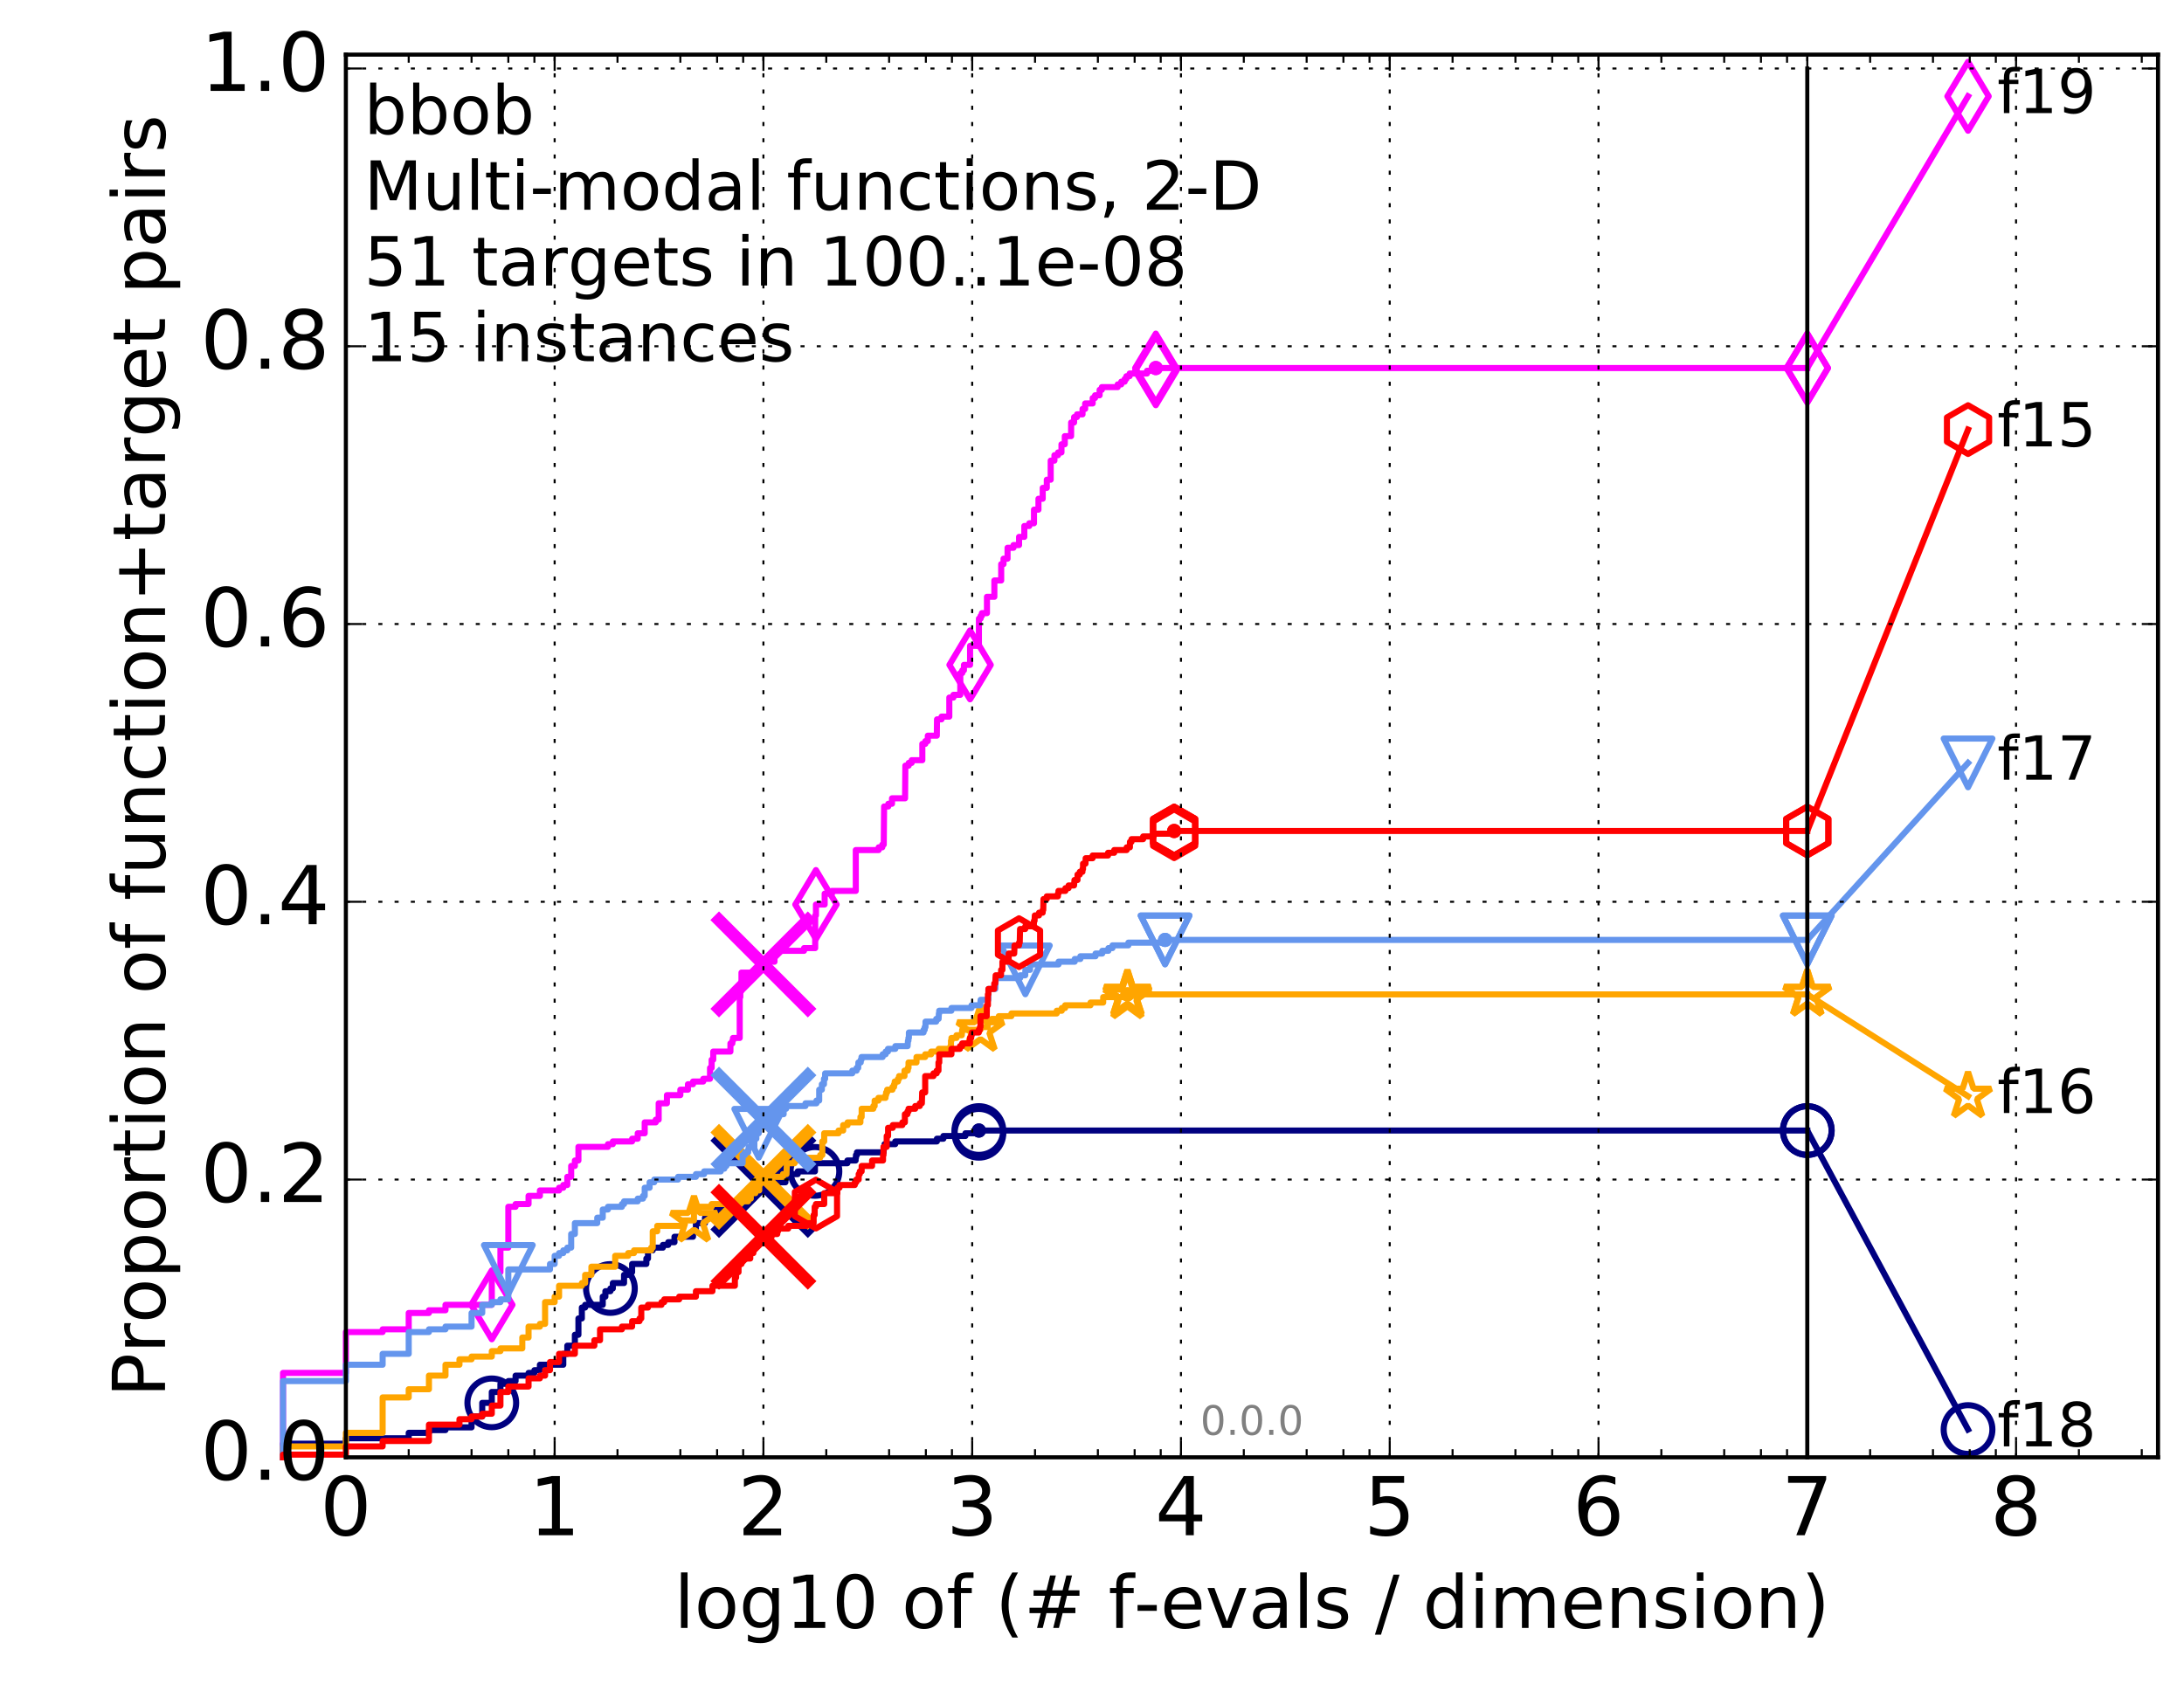 <?xml version="1.0" encoding="utf-8" standalone="no"?>
<!DOCTYPE svg PUBLIC "-//W3C//DTD SVG 1.1//EN"
  "http://www.w3.org/Graphics/SVG/1.1/DTD/svg11.dtd">
<!-- Created with matplotlib (http://matplotlib.org/) -->
<svg height="415pt" version="1.1" viewBox="0 0 538 415" width="538pt" xmlns="http://www.w3.org/2000/svg" xmlns:xlink="http://www.w3.org/1999/xlink">
 <defs>
  <style type="text/css">
*{stroke-linecap:butt;stroke-linejoin:round;stroke-miterlimit:100000;}
  </style>
 </defs>
 <g id="figure_1">
  <g id="patch_1">
   <path d="M 0 415.456 
L 538.8 415.456 
L 538.8 0 
L 0 0 
z
" style="fill:#ffffff;"/>
  </g>
  <g id="axes_1">
   <g id="patch_2">
    <path d="M 85.2 359.056 
L 531.6 359.056 
L 531.6 13.456 
L 85.2 13.456 
z
" style="fill:#ffffff;"/>
   </g>
   <g id="line2d_1">
    <defs>
     <path d="M 0 1.5 
C 0.398 1.5 0.779 1.342 1.061 1.061 
C 1.342 0.779 1.5 0.398 1.5 0 
C 1.5 -0.398 1.342 -0.779 1.061 -1.061 
C 0.779 -1.342 0.398 -1.5 0 -1.5 
C -0.398 -1.5 -0.779 -1.342 -1.061 -1.061 
C -1.342 -0.779 -1.5 -0.398 -1.5 0 
C -1.5 0.398 -1.342 0.779 -1.061 1.061 
C -0.779 1.342 -0.398 1.5 0 1.5 
z
" id="m7a9ac556f2" style="stroke:#000080;stroke-width:0.5;"/>
    </defs>
    <g>
     <use style="fill:#000080;stroke:#000080;stroke-width:0.5;" x="241.132" xlink:href="#m7a9ac556f2" y="278.544"/>
     <use style="fill:#000080;stroke:#000080;stroke-width:0.5;" x="241.132" xlink:href="#m7a9ac556f2" y="278.544"/>
    </g>
   </g>
   <g id="line2d_2">
    <path d="M 69.718 359.056 
L 69.718 355.702 
L 85.2 355.702 
L 85.2 354.36 
L 100.682 354.36 
L 100.682 353.018 
L 105.665 353.018 
L 105.665 352.347 
L 109.738 352.347 
L 109.738 351.676 
L 116.163 351.676 
L 116.163 348.992 
L 118.794 348.992 
L 118.794 345.638 
L 121.147 345.638 
L 121.147 342.954 
L 123.276 342.954 
L 123.276 340.941 
L 125.219 340.941 
L 125.219 340.27 
L 127.007 340.27 
L 127.007 338.928 
L 130.203 338.928 
L 130.203 338.257 
L 131.645 338.257 
L 131.645 337.586 
L 132.999 337.586 
L 132.999 336.244 
L 138.757 336.244 
L 138.757 333.561 
L 139.75 333.561 
L 139.75 331.548 
L 141.613 331.548 
L 141.613 328.864 
L 142.489 328.864 
L 142.489 324.839 
L 143.331 324.839 
L 143.331 322.155 
L 144.144 322.155 
L 144.144 321.484 
L 148.48 321.484 
L 148.48 319.471 
L 149.128 319.471 
L 149.128 318.129 
L 150.369 318.129 
L 150.369 317.458 
L 150.964 317.458 
L 150.964 316.116 
L 153.725 316.116 
L 153.725 314.104 
L 154.741 314.104 
L 154.741 313.433 
L 155.712 313.433 
L 155.712 311.42 
L 159.223 311.42 
L 159.223 310.078 
L 159.625 310.078 
L 159.625 308.065 
L 160.791 308.065 
L 160.791 307.394 
L 163.295 307.394 
L 163.295 306.723 
L 164.609 306.723 
L 164.609 306.052 
L 166.15 306.052 
L 166.15 304.71 
L 170.713 304.71 
L 170.713 303.369 
L 171.43 303.369 
L 171.43 301.356 
L 173.665 301.356 
L 173.665 300.014 
L 176.272 300.014 
L 176.272 299.343 
L 176.461 299.343 
L 176.461 298.001 
L 179.607 298.001 
L 179.607 297.33 
L 181.18 297.33 
L 181.18 296.659 
L 182.074 296.659 
L 182.074 295.988 
L 183.212 295.988 
L 183.212 295.317 
L 185.704 295.317 
L 185.704 293.975 
L 185.828 293.975 
L 185.828 291.963 
L 190.787 291.963 
L 190.787 291.292 
L 193.483 291.292 
L 193.483 290.621 
L 193.571 290.621 
L 193.571 289.95 
L 194.427 289.95 
L 194.427 289.279 
L 196.51 289.279 
L 196.51 288.608 
L 200.747 288.608 
L 200.747 286.595 
L 208.745 286.595 
L 208.745 285.924 
L 210.773 285.924 
L 210.773 285.253 
L 210.854 285.253 
L 210.854 284.582 
L 211.094 284.582 
L 211.094 283.911 
L 217.668 283.911 
L 217.668 283.24 
L 217.727 283.24 
L 217.727 282.569 
L 217.904 282.569 
L 217.904 281.899 
L 220.531 281.899 
L 220.531 281.228 
L 230.79 281.228 
L 230.79 280.557 
L 232.395 280.557 
L 232.395 279.886 
L 237.817 279.886 
L 237.817 279.215 
L 241.132 279.215 
L 241.132 278.544 
L 445.2 278.544 
" style="fill:none;stroke:#000080;stroke-linecap:square;stroke-width:1.5;"/>
   </g>
   <g id="line2d_3">
    <defs>
     <path d="M 0 6 
C 1.591 6 3.117 5.368 4.243 4.243 
C 5.368 3.117 6 1.591 6 0 
C 6 -1.591 5.368 -3.117 4.243 -4.243 
C 3.117 -5.368 1.591 -6 0 -6 
C -1.591 -6 -3.117 -5.368 -4.243 -4.243 
C -5.368 -3.117 -6 -1.591 -6 0 
C -6 1.591 -5.368 3.117 -4.243 4.243 
C -3.117 5.368 -1.591 6 0 6 
z
" id="mea33453b88" style="stroke:#000080;stroke-width:1.5;"/>
    </defs>
    <g>
     <use style="fill:none;stroke:#000080;stroke-width:1.5;" x="121.147" xlink:href="#mea33453b88" y="345.638"/>
     <use style="fill:none;stroke:#000080;stroke-width:1.5;" x="150.369" xlink:href="#mea33453b88" y="317.458"/>
     <use style="fill:none;stroke:#000080;stroke-width:1.5;" x="200.747" xlink:href="#mea33453b88" y="288.608"/>
     <use style="fill:none;stroke:#000080;stroke-width:1.5;" x="241.132" xlink:href="#mea33453b88" y="279.215"/>
     <use style="fill:none;stroke:#000080;stroke-width:1.5;" x="241.132" xlink:href="#mea33453b88" y="278.544"/>
     <use style="fill:none;stroke:#000080;stroke-width:1.5;" x="445.2" xlink:href="#mea33453b88" y="278.544"/>
    </g>
   </g>
   <g id="line2d_4"/>
   <g id="line2d_5">
    <path clip-path="url(#p200dd6cb4b)" d="M 188.057 291.963 
" style="fill:none;stroke:#000080;stroke-linecap:square;"/>
    <defs>
     <path d="M -12 12 
L 12 -12 
M -12 -12 
L 12 12 
" id="m5367f736c1" style="stroke:#000080;stroke-width:3.0;"/>
    </defs>
    <g clip-path="url(#p200dd6cb4b)">
     <use style="fill:#000080;stroke:#000080;stroke-width:3.0;" x="188.057" xlink:href="#m5367f736c1" y="291.963"/>
    </g>
   </g>
   <g id="line2d_6">
    <defs>
     <path d="M 0 1.5 
C 0.398 1.5 0.779 1.342 1.061 1.061 
C 1.342 0.779 1.5 0.398 1.5 0 
C 1.5 -0.398 1.342 -0.779 1.061 -1.061 
C 0.779 -1.342 0.398 -1.5 0 -1.5 
C -0.398 -1.5 -0.779 -1.342 -1.061 -1.061 
C -1.342 -0.779 -1.5 -0.398 -1.5 0 
C -1.5 0.398 -1.342 0.779 -1.061 1.061 
C -0.779 1.342 -0.398 1.5 0 1.5 
z
" id="mccd71e16ee" style="stroke:#ff00ff;stroke-width:0.5;"/>
    </defs>
    <g>
     <use style="fill:#ff00ff;stroke:#ff00ff;stroke-width:0.5;" x="284.717" xlink:href="#mccd71e16ee" y="90.681"/>
     <use style="fill:#ff00ff;stroke:#ff00ff;stroke-width:0.5;" x="284.717" xlink:href="#mccd71e16ee" y="90.681"/>
    </g>
   </g>
   <g id="line2d_7">
    <path d="M 69.718 359.056 
L 69.718 338.257 
L 85.2 338.257 
L 85.2 328.193 
L 94.256 328.193 
L 94.256 327.522 
L 100.682 327.522 
L 100.682 323.497 
L 105.665 323.497 
L 105.665 322.826 
L 109.738 322.826 
L 109.738 321.484 
L 121.147 321.484 
L 121.147 313.433 
L 123.276 313.433 
L 123.276 307.394 
L 125.219 307.394 
L 125.219 297.33 
L 127.007 297.33 
L 127.007 296.659 
L 130.203 296.659 
L 130.203 294.646 
L 132.999 294.646 
L 132.999 293.304 
L 137.718 293.304 
L 137.718 292.634 
L 138.757 292.634 
L 138.757 291.963 
L 139.75 291.963 
L 139.75 289.95 
L 140.701 289.95 
L 140.701 287.266 
L 141.613 287.266 
L 141.613 285.924 
L 142.489 285.924 
L 142.489 282.569 
L 149.757 282.569 
L 149.757 281.899 
L 150.964 281.899 
L 150.964 281.228 
L 155.712 281.228 
L 155.712 280.557 
L 157.094 280.557 
L 157.094 279.215 
L 158.813 279.215 
L 158.813 276.531 
L 161.535 276.531 
L 161.535 275.86 
L 162.256 275.86 
L 162.256 271.834 
L 164.288 271.834 
L 164.288 269.822 
L 167.592 269.822 
L 167.592 268.48 
L 169.465 268.48 
L 169.465 267.138 
L 170.713 267.138 
L 170.713 266.467 
L 173.236 266.467 
L 173.236 265.796 
L 174.906 265.796 
L 174.906 263.112 
L 175.305 263.112 
L 175.305 261.099 
L 175.697 261.099 
L 175.697 259.087 
L 179.931 259.087 
L 179.931 257.074 
L 180.408 257.074 
L 180.408 256.403 
L 180.564 256.403 
L 180.564 255.732 
L 182.22 255.732 
L 182.22 245.668 
L 182.364 245.668 
L 182.364 244.326 
L 182.508 244.326 
L 182.508 242.984 
L 182.65 242.984 
L 182.65 239.629 
L 186.316 239.629 
L 186.316 238.958 
L 187.261 238.958 
L 187.261 238.288 
L 187.492 238.288 
L 187.492 237.617 
L 189.253 237.617 
L 189.253 236.946 
L 190.787 236.946 
L 190.787 234.262 
L 198.061 234.262 
L 198.061 233.591 
L 200.81 233.591 
L 200.81 225.54 
L 200.999 225.54 
L 200.999 222.856 
L 203.144 222.856 
L 203.144 220.172 
L 204.945 220.172 
L 204.945 219.501 
L 210.813 219.501 
L 210.813 209.437 
L 216.449 209.437 
L 216.449 208.766 
L 217.339 208.766 
L 217.339 208.095 
L 217.698 208.095 
L 217.786 198.702 
L 218.824 198.702 
L 218.824 198.031 
L 219.735 198.031 
L 219.735 196.689 
L 222.952 196.689 
L 223.023 188.638 
L 223.847 188.638 
L 223.847 187.967 
L 224.577 187.967 
L 224.577 187.296 
L 227.203 187.296 
L 227.203 183.271 
L 227.946 183.271 
L 227.946 182.6 
L 228.555 182.6 
L 228.555 181.258 
L 230.773 181.258 
L 230.823 177.232 
L 231.93 177.232 
L 231.93 176.561 
L 233.85 176.561 
L 233.85 171.865 
L 234.862 171.865 
L 234.862 171.194 
L 236.554 171.194 
L 236.554 165.826 
L 237.045 165.826 
L 237.045 165.155 
L 237.453 165.155 
L 237.453 163.813 
L 238.966 163.813 
L 238.966 159.117 
L 241.143 159.117 
L 241.143 152.408 
L 241.564 152.408 
L 241.564 151.737 
L 241.877 151.737 
L 241.877 151.066 
L 243.126 151.066 
L 243.126 147.04 
L 244.947 147.04 
L 244.947 143.014 
L 246.631 143.014 
L 246.631 138.989 
L 247.207 138.989 
L 247.207 137.647 
L 248.197 137.647 
L 248.197 134.963 
L 249.66 134.963 
L 249.66 134.292 
L 251.033 134.292 
L 251.033 132.279 
L 252.327 132.279 
L 252.327 129.596 
L 253.55 129.596 
L 253.55 128.925 
L 254.709 128.925 
L 254.709 125.57 
L 255.811 125.57 
L 255.811 122.886 
L 256.861 122.886 
L 256.861 120.203 
L 257.864 120.203 
L 257.864 118.19 
L 258.824 118.19 
L 258.824 113.493 
L 259.745 113.493 
L 259.745 112.151 
L 260.629 112.151 
L 260.629 111.48 
L 261.479 111.48 
L 261.479 109.468 
L 262.298 109.468 
L 262.298 107.455 
L 263.851 107.455 
L 263.863 104.1 
L 264.589 104.1 
L 264.589 102.758 
L 265.304 102.758 
L 265.304 102.087 
L 266.667 102.087 
L 266.667 100.745 
L 267.319 100.745 
L 267.319 99.403 
L 269.168 99.403 
L 269.168 98.062 
L 269.751 98.062 
L 269.751 97.391 
L 270.875 97.391 
L 270.875 96.049 
L 271.416 96.049 
L 271.416 95.378 
L 275.33 95.378 
L 275.33 94.707 
L 276.21 94.707 
L 276.21 94.036 
L 277.056 94.036 
L 277.056 93.365 
L 277.468 93.365 
L 277.468 92.694 
L 278.269 92.694 
L 278.269 92.023 
L 282.552 92.023 
L 282.552 91.352 
L 284.717 91.352 
L 284.717 90.681 
L 445.2 90.681 
L 445.2 90.681 
" style="fill:none;stroke:#ff00ff;stroke-linecap:square;stroke-width:1.5;"/>
   </g>
   <g id="line2d_8">
    <defs>
     <path d="M -0 8.485 
L 5.091 0 
L 0 -8.485 
L -5.091 -0 
z
" id="md5d0162ef1" style="stroke:#ff00ff;stroke-linejoin:miter;stroke-width:1.5;"/>
    </defs>
    <g>
     <use style="fill:none;stroke:#ff00ff;stroke-linejoin:miter;stroke-width:1.5;" x="121.147" xlink:href="#md5d0162ef1" y="321.484"/>
     <use style="fill:none;stroke:#ff00ff;stroke-linejoin:miter;stroke-width:1.5;" x="200.999" xlink:href="#md5d0162ef1" y="222.856"/>
     <use style="fill:none;stroke:#ff00ff;stroke-linejoin:miter;stroke-width:1.5;" x="238.966" xlink:href="#md5d0162ef1" y="163.813"/>
     <use style="fill:none;stroke:#ff00ff;stroke-linejoin:miter;stroke-width:1.5;" x="284.717" xlink:href="#md5d0162ef1" y="91.352"/>
     <use style="fill:none;stroke:#ff00ff;stroke-linejoin:miter;stroke-width:1.5;" x="284.717" xlink:href="#md5d0162ef1" y="90.681"/>
     <use style="fill:none;stroke:#ff00ff;stroke-linejoin:miter;stroke-width:1.5;" x="445.2" xlink:href="#md5d0162ef1" y="90.681"/>
    </g>
   </g>
   <g id="line2d_9"/>
   <g id="line2d_10">
    <path clip-path="url(#p200dd6cb4b)" d="M 188.057 237.617 
" style="fill:none;stroke:#ff00ff;stroke-linecap:square;"/>
    <defs>
     <path d="M -12 12 
L 12 -12 
M -12 -12 
L 12 12 
" id="m22197d00a8" style="stroke:#ff00ff;stroke-width:3.0;"/>
    </defs>
    <g clip-path="url(#p200dd6cb4b)">
     <use style="fill:#ff00ff;stroke:#ff00ff;stroke-width:3.0;" x="188.057" xlink:href="#m22197d00a8" y="237.617"/>
    </g>
   </g>
   <g id="line2d_11">
    <defs>
     <path d="M 0 1.5 
C 0.398 1.5 0.779 1.342 1.061 1.061 
C 1.342 0.779 1.5 0.398 1.5 0 
C 1.5 -0.398 1.342 -0.779 1.061 -1.061 
C 0.779 -1.342 0.398 -1.5 0 -1.5 
C -0.398 -1.5 -0.779 -1.342 -1.061 -1.061 
C -1.342 -0.779 -1.5 -0.398 -1.5 0 
C -1.5 0.398 -1.342 0.779 -1.061 1.061 
C -0.779 1.342 -0.398 1.5 0 1.5 
z
" id="m08380e950d" style="stroke:#ffa500;stroke-width:0.5;"/>
    </defs>
    <g>
     <use style="fill:#ffa500;stroke:#ffa500;stroke-width:0.5;" x="277.727" xlink:href="#m08380e950d" y="244.997"/>
     <use style="fill:#ffa500;stroke:#ffa500;stroke-width:0.5;" x="277.727" xlink:href="#m08380e950d" y="244.997"/>
    </g>
   </g>
   <g id="line2d_12">
    <path d="M 69.718 359.056 
L 69.718 356.373 
L 85.2 356.373 
L 85.2 353.018 
L 94.256 353.018 
L 94.256 344.296 
L 100.682 344.296 
L 100.682 342.283 
L 105.665 342.283 
L 105.665 338.928 
L 109.738 338.928 
L 109.738 336.244 
L 113.181 336.244 
L 113.181 334.903 
L 116.163 334.903 
L 116.163 334.232 
L 121.147 334.232 
L 121.147 332.89 
L 123.276 332.89 
L 123.276 332.219 
L 128.662 332.219 
L 128.662 329.535 
L 130.203 329.535 
L 130.203 326.851 
L 132.999 326.851 
L 132.999 326.18 
L 134.275 326.18 
L 134.275 320.813 
L 136.629 320.813 
L 136.629 319.471 
L 137.718 319.471 
L 137.718 316.787 
L 143.331 316.787 
L 143.331 316.116 
L 144.144 316.116 
L 144.144 314.104 
L 145.685 314.104 
L 145.685 312.091 
L 151.545 312.091 
L 151.545 309.407 
L 154.741 309.407 
L 154.741 308.736 
L 156.182 308.736 
L 156.182 308.065 
L 160.409 308.065 
L 160.409 307.394 
L 160.791 307.394 
L 160.791 303.369 
L 161.899 303.369 
L 161.899 302.027 
L 168.143 302.027 
L 168.143 300.685 
L 170.955 300.685 
L 170.955 297.33 
L 175.305 297.33 
L 175.305 296.659 
L 181.332 296.659 
L 181.332 295.988 
L 184.295 295.988 
L 184.295 295.317 
L 184.947 295.317 
L 184.947 293.975 
L 186.073 293.975 
L 186.073 293.304 
L 187.029 293.304 
L 187.029 291.292 
L 187.945 291.292 
L 187.945 289.95 
L 192.862 289.95 
L 192.862 289.279 
L 193.745 289.279 
L 193.831 286.595 
L 195.731 286.595 
L 195.731 285.924 
L 196.586 285.924 
L 196.586 285.253 
L 202.038 285.253 
L 202.038 284.582 
L 202.569 284.582 
L 202.569 281.228 
L 203.03 281.228 
L 203.03 279.215 
L 206.563 279.215 
L 206.563 278.544 
L 207.704 278.544 
L 207.704 277.202 
L 208.789 277.202 
L 208.789 276.531 
L 211.953 276.531 
L 211.953 275.189 
L 212.257 275.189 
L 212.257 273.176 
L 215.126 273.176 
L 215.126 272.505 
L 215.456 272.505 
L 215.456 271.164 
L 216.386 271.164 
L 216.386 270.493 
L 218.138 270.493 
L 218.138 269.822 
L 218.282 269.822 
L 218.282 269.151 
L 218.54 269.151 
L 218.54 268.48 
L 219.842 268.48 
L 219.842 267.809 
L 220.243 267.809 
L 220.243 267.138 
L 220.401 267.138 
L 220.401 266.467 
L 221.2 266.467 
L 221.2 265.796 
L 221.477 265.796 
L 221.477 265.125 
L 222.811 265.125 
L 222.811 263.783 
L 223.621 263.783 
L 223.621 263.112 
L 223.802 263.112 
L 223.802 261.77 
L 225.764 261.77 
L 225.764 260.429 
L 227.908 260.429 
L 227.908 259.758 
L 229.378 259.758 
L 229.378 259.087 
L 231.246 259.087 
L 231.246 258.416 
L 234.136 258.416 
L 234.136 257.745 
L 234.263 257.745 
L 234.263 256.403 
L 234.376 256.403 
L 234.376 255.732 
L 235.618 255.732 
L 235.618 255.061 
L 236.921 255.061 
L 237.021 253.719 
L 241.523 253.719 
L 241.523 253.048 
L 243.315 253.048 
L 243.315 251.706 
L 244.308 251.706 
L 244.308 251.035 
L 246.039 251.035 
L 246.039 250.364 
L 249.144 250.364 
L 249.144 249.694 
L 260.315 249.694 
L 260.315 249.023 
L 261.562 249.023 
L 261.562 248.352 
L 262.378 248.352 
L 262.378 247.681 
L 268.629 247.681 
L 268.629 247.01 
L 271.756 247.01 
L 271.756 245.668 
L 277.727 245.668 
L 277.727 244.997 
L 445.2 244.997 
L 445.2 244.997 
" style="fill:none;stroke:#ffa500;stroke-linecap:square;stroke-width:1.5;"/>
   </g>
   <g id="line2d_13">
    <defs>
     <path d="M 0 -6 
L -1.347 -1.854 
L -5.706 -1.854 
L -2.18 0.708 
L -3.527 4.854 
L -0 2.292 
L 3.527 4.854 
L 2.18 0.708 
L 5.706 -1.854 
L 1.347 -1.854 
z
" id="mb3dfa94914" style="stroke:#ffa500;stroke-linejoin:bevel;stroke-width:1.5;"/>
    </defs>
    <g>
     <use style="fill:none;stroke:#ffa500;stroke-linejoin:bevel;stroke-width:1.5;" x="170.955" xlink:href="#mb3dfa94914" y="300.685"/>
     <use style="fill:none;stroke:#ffa500;stroke-linejoin:bevel;stroke-width:1.5;" x="241.523" xlink:href="#mb3dfa94914" y="253.719"/>
     <use style="fill:none;stroke:#ffa500;stroke-linejoin:bevel;stroke-width:1.5;" x="277.727" xlink:href="#mb3dfa94914" y="245.668"/>
     <use style="fill:none;stroke:#ffa500;stroke-linejoin:bevel;stroke-width:1.5;" x="277.727" xlink:href="#mb3dfa94914" y="244.997"/>
     <use style="fill:none;stroke:#ffa500;stroke-linejoin:bevel;stroke-width:1.5;" x="277.727" xlink:href="#mb3dfa94914" y="244.997"/>
     <use style="fill:none;stroke:#ffa500;stroke-linejoin:bevel;stroke-width:1.5;" x="445.2" xlink:href="#mb3dfa94914" y="244.997"/>
    </g>
   </g>
   <g id="line2d_14"/>
   <g id="line2d_15">
    <path clip-path="url(#p200dd6cb4b)" d="M 188.057 289.95 
" style="fill:none;stroke:#ffa500;stroke-linecap:square;"/>
    <defs>
     <path d="M -12 12 
L 12 -12 
M -12 -12 
L 12 12 
" id="maf15e28309" style="stroke:#ffa500;stroke-width:3.0;"/>
    </defs>
    <g clip-path="url(#p200dd6cb4b)">
     <use style="fill:#ffa500;stroke:#ffa500;stroke-width:3.0;" x="188.057" xlink:href="#maf15e28309" y="289.95"/>
    </g>
   </g>
   <g id="line2d_16">
    <defs>
     <path d="M 0 1.5 
C 0.398 1.5 0.779 1.342 1.061 1.061 
C 1.342 0.779 1.5 0.398 1.5 0 
C 1.5 -0.398 1.342 -0.779 1.061 -1.061 
C 0.779 -1.342 0.398 -1.5 0 -1.5 
C -0.398 -1.5 -0.779 -1.342 -1.061 -1.061 
C -1.342 -0.779 -1.5 -0.398 -1.5 0 
C -1.5 0.398 -1.342 0.779 -1.061 1.061 
C -0.779 1.342 -0.398 1.5 0 1.5 
z
" id="me1d9bca585" style="stroke:#6495ed;stroke-width:0.5;"/>
    </defs>
    <g>
     <use style="fill:#6495ed;stroke:#6495ed;stroke-width:0.5;" x="287" xlink:href="#me1d9bca585" y="231.578"/>
     <use style="fill:#6495ed;stroke:#6495ed;stroke-width:0.5;" x="287" xlink:href="#me1d9bca585" y="231.578"/>
    </g>
   </g>
   <g id="line2d_17">
    <path d="M 69.718 359.056 
L 69.718 340.27 
L 85.2 340.27 
L 85.2 336.244 
L 94.256 336.244 
L 94.256 333.561 
L 100.682 333.561 
L 100.682 328.193 
L 105.665 328.193 
L 105.665 327.522 
L 109.738 327.522 
L 109.738 326.851 
L 116.163 326.851 
L 116.163 323.497 
L 118.794 323.497 
L 118.794 321.484 
L 121.147 321.484 
L 121.147 320.813 
L 123.276 320.813 
L 123.276 320.142 
L 125.219 320.142 
L 125.219 312.762 
L 135.483 312.762 
L 135.483 311.42 
L 136.629 311.42 
L 136.629 309.407 
L 137.718 309.407 
L 137.718 308.736 
L 138.757 308.736 
L 138.757 308.065 
L 139.75 308.065 
L 139.75 307.394 
L 140.701 307.394 
L 140.701 304.039 
L 141.613 304.039 
L 141.613 301.356 
L 147.126 301.356 
L 147.126 300.014 
L 148.48 300.014 
L 148.48 298.001 
L 149.757 298.001 
L 149.757 297.33 
L 153.2 297.33 
L 153.2 296.659 
L 153.725 296.659 
L 153.725 295.988 
L 157.094 295.988 
L 157.094 295.317 
L 158.396 295.317 
L 158.396 294.646 
L 158.813 294.646 
L 158.813 292.634 
L 160.021 292.634 
L 160.021 291.292 
L 161.166 291.292 
L 161.166 290.621 
L 167.026 290.621 
L 167.026 289.95 
L 171.43 289.95 
L 171.43 289.279 
L 173.452 289.279 
L 173.452 288.608 
L 177.56 288.608 
L 177.56 287.937 
L 178.436 287.937 
L 178.436 287.266 
L 178.945 287.266 
L 178.945 286.595 
L 182.933 286.595 
L 182.933 284.582 
L 183.488 284.582 
L 183.488 283.911 
L 184.295 283.911 
L 184.295 283.24 
L 184.427 283.24 
L 184.427 282.569 
L 185.828 282.569 
L 185.828 280.557 
L 186.316 280.557 
L 186.316 279.215 
L 186.911 279.215 
L 186.911 276.531 
L 187.492 276.531 
L 187.492 275.86 
L 190.287 275.86 
L 190.287 275.189 
L 191.564 275.189 
L 191.564 274.518 
L 193.041 274.518 
L 193.041 273.176 
L 193.658 273.176 
L 193.658 272.505 
L 198.415 272.505 
L 198.415 271.834 
L 201.123 271.834 
L 201.123 271.164 
L 201.797 271.164 
L 201.797 268.48 
L 202.452 268.48 
L 202.452 267.138 
L 202.973 267.138 
L 202.973 265.796 
L 203.258 265.796 
L 203.258 264.454 
L 209.95 264.454 
L 209.95 263.783 
L 211.014 263.783 
L 211.014 263.112 
L 211.41 263.112 
L 211.449 261.77 
L 212.029 261.77 
L 212.029 261.099 
L 212.219 261.099 
L 212.219 260.429 
L 217.429 260.429 
L 217.429 259.758 
L 218.167 259.758 
L 218.167 259.087 
L 218.739 259.087 
L 218.739 258.416 
L 220.557 258.416 
L 220.557 257.745 
L 223.576 257.745 
L 223.667 256.403 
L 223.78 256.403 
L 223.78 255.732 
L 223.892 255.732 
L 223.892 254.39 
L 227.511 254.39 
L 227.511 253.719 
L 227.795 253.719 
L 227.795 253.048 
L 227.983 253.048 
L 227.983 251.706 
L 230.624 251.706 
L 230.624 251.035 
L 231.214 251.035 
L 231.279 249.694 
L 231.359 249.694 
L 231.359 249.023 
L 234.362 249.023 
L 234.362 248.352 
L 239.318 248.352 
L 239.318 247.681 
L 241.462 247.681 
L 241.564 246.339 
L 243.465 246.339 
L 243.511 243.655 
L 245.182 243.655 
L 245.26 241.642 
L 245.303 241.642 
L 245.303 240.971 
L 251.305 240.971 
L 251.305 240.3 
L 252.552 240.3 
L 252.583 238.958 
L 253.733 238.958 
L 253.763 237.617 
L 260.763 237.617 
L 260.763 236.946 
L 264.738 236.946 
L 264.738 236.275 
L 266.135 236.275 
L 266.135 235.604 
L 269.869 235.604 
L 269.869 234.933 
L 271.525 234.933 
L 271.525 234.262 
L 273.042 234.262 
L 273.042 233.591 
L 274.039 233.591 
L 274.039 232.92 
L 277.954 232.92 
L 277.954 232.249 
L 287 232.249 
L 287 231.578 
L 445.2 231.578 
L 445.2 231.578 
" style="fill:none;stroke:#6495ed;stroke-linecap:square;stroke-width:1.5;"/>
   </g>
   <g id="line2d_18">
    <defs>
     <path d="M -0 6 
L 6 -6 
L -6 -6 
z
" id="mcdcadee686" style="stroke:#6495ed;stroke-linejoin:miter;stroke-width:1.5;"/>
    </defs>
    <g>
     <use style="fill:none;stroke:#6495ed;stroke-linejoin:miter;stroke-width:1.5;" x="125.219" xlink:href="#mcdcadee686" y="312.762"/>
     <use style="fill:none;stroke:#6495ed;stroke-linejoin:miter;stroke-width:1.5;" x="186.911" xlink:href="#mcdcadee686" y="279.215"/>
     <use style="fill:none;stroke:#6495ed;stroke-linejoin:miter;stroke-width:1.5;" x="252.583" xlink:href="#mcdcadee686" y="238.958"/>
     <use style="fill:none;stroke:#6495ed;stroke-linejoin:miter;stroke-width:1.5;" x="287" xlink:href="#mcdcadee686" y="231.578"/>
     <use style="fill:none;stroke:#6495ed;stroke-linejoin:miter;stroke-width:1.5;" x="287" xlink:href="#mcdcadee686" y="231.578"/>
     <use style="fill:none;stroke:#6495ed;stroke-linejoin:miter;stroke-width:1.5;" x="445.2" xlink:href="#mcdcadee686" y="231.578"/>
    </g>
   </g>
   <g id="line2d_19"/>
   <g id="line2d_20">
    <path clip-path="url(#p200dd6cb4b)" d="M 188.057 275.86 
" style="fill:none;stroke:#6495ed;stroke-linecap:square;"/>
    <defs>
     <path d="M -12 12 
L 12 -12 
M -12 -12 
L 12 12 
" id="m301c47d4ae" style="stroke:#6495ed;stroke-width:3.0;"/>
    </defs>
    <g clip-path="url(#p200dd6cb4b)">
     <use style="fill:#6495ed;stroke:#6495ed;stroke-width:3.0;" x="188.057" xlink:href="#m301c47d4ae" y="275.86"/>
    </g>
   </g>
   <g id="line2d_21">
    <defs>
     <path d="M 0 1.5 
C 0.398 1.5 0.779 1.342 1.061 1.061 
C 1.342 0.779 1.5 0.398 1.5 0 
C 1.5 -0.398 1.342 -0.779 1.061 -1.061 
C 0.779 -1.342 0.398 -1.5 0 -1.5 
C -0.398 -1.5 -0.779 -1.342 -1.061 -1.061 
C -1.342 -0.779 -1.5 -0.398 -1.5 0 
C -1.5 0.398 -1.342 0.779 -1.061 1.061 
C -0.779 1.342 -0.398 1.5 0 1.5 
z
" id="m5e91734298" style="stroke:#ff0000;stroke-width:0.5;"/>
    </defs>
    <g>
     <use style="fill:#ff0000;stroke:#ff0000;stroke-width:0.5;" x="289.236" xlink:href="#m5e91734298" y="204.741"/>
     <use style="fill:#ff0000;stroke:#ff0000;stroke-width:0.5;" x="289.236" xlink:href="#m5e91734298" y="204.741"/>
    </g>
   </g>
   <g id="line2d_22">
    <path d="M 69.718 359.056 
L 69.718 358.385 
L 85.2 358.385 
L 85.2 356.373 
L 94.256 356.373 
L 94.256 355.031 
L 105.665 355.031 
L 105.665 351.005 
L 113.181 351.005 
L 113.181 349.663 
L 116.163 349.663 
L 116.163 348.992 
L 118.794 348.992 
L 118.794 348.321 
L 121.147 348.321 
L 121.147 346.309 
L 123.276 346.309 
L 123.276 342.954 
L 125.219 342.954 
L 125.219 341.612 
L 130.203 341.612 
L 130.203 339.599 
L 132.999 339.599 
L 132.999 338.928 
L 134.275 338.928 
L 134.275 337.586 
L 135.483 337.586 
L 135.483 335.574 
L 137.718 335.574 
L 137.718 333.561 
L 141.613 333.561 
L 141.613 331.548 
L 146.417 331.548 
L 146.417 330.206 
L 147.813 330.206 
L 147.813 327.522 
L 153.2 327.522 
L 153.2 326.851 
L 155.712 326.851 
L 155.712 325.509 
L 157.536 325.509 
L 157.536 324.839 
L 157.97 324.839 
L 157.97 322.155 
L 159.625 322.155 
L 159.625 321.484 
L 162.954 321.484 
L 162.954 320.813 
L 163.631 320.813 
L 163.631 320.142 
L 167.311 320.142 
L 167.311 319.471 
L 171.43 319.471 
L 171.43 318.129 
L 175.502 318.129 
L 175.502 316.787 
L 181.028 316.787 
L 181.028 314.774 
L 181.332 314.774 
L 181.332 313.433 
L 181.928 313.433 
L 181.928 311.42 
L 182.65 311.42 
L 182.65 310.749 
L 182.933 310.749 
L 182.933 310.078 
L 184.818 310.078 
L 184.818 308.736 
L 185.579 308.736 
L 185.579 306.723 
L 186.794 306.723 
L 186.794 306.052 
L 187.029 306.052 
L 187.029 304.71 
L 190.084 304.71 
L 190.084 304.039 
L 191.468 304.039 
L 191.468 303.369 
L 191.659 303.369 
L 191.659 302.698 
L 194.173 302.698 
L 194.173 302.027 
L 198.694 302.027 
L 198.694 301.356 
L 200.428 301.356 
L 200.428 299.343 
L 200.684 299.343 
L 200.684 297.33 
L 200.999 297.33 
L 200.999 296.659 
L 203.03 296.659 
L 203.03 293.975 
L 206.268 293.975 
L 206.268 292.634 
L 206.805 292.634 
L 206.805 291.963 
L 210.57 291.963 
L 210.57 291.292 
L 210.934 291.292 
L 210.934 290.621 
L 211.527 290.621 
L 211.527 289.279 
L 211.799 289.279 
L 211.799 288.608 
L 212.257 288.608 
L 212.257 287.266 
L 214.825 287.266 
L 214.825 285.924 
L 217.519 285.924 
L 217.519 284.582 
L 217.638 284.582 
L 217.638 282.569 
L 218.426 282.569 
L 218.426 279.886 
L 218.768 279.886 
L 218.768 277.873 
L 219.923 277.873 
L 219.923 277.202 
L 222.287 277.202 
L 222.287 276.531 
L 222.905 276.531 
L 222.905 274.518 
L 223.53 274.518 
L 223.53 273.847 
L 223.802 273.847 
L 223.802 273.176 
L 225.453 273.176 
L 225.453 272.505 
L 226.575 272.505 
L 226.575 271.834 
L 227.087 271.834 
L 227.165 269.151 
L 227.908 269.151 
L 227.908 265.125 
L 229.95 265.125 
L 229.95 264.454 
L 230.74 264.454 
L 230.74 263.783 
L 231.182 263.783 
L 231.182 261.77 
L 231.375 261.77 
L 231.375 259.758 
L 234.376 259.758 
L 234.376 258.416 
L 236.478 258.416 
L 236.478 257.745 
L 237.021 257.745 
L 237.021 257.074 
L 238.943 257.074 
L 238.943 255.732 
L 239.25 255.732 
L 239.25 255.061 
L 239.385 255.061 
L 239.385 254.39 
L 241.122 254.39 
L 241.122 253.719 
L 241.4 253.719 
L 241.4 253.048 
L 241.523 253.048 
L 241.523 250.364 
L 243.069 250.364 
L 243.107 247.681 
L 243.362 247.681 
L 243.362 244.997 
L 243.474 244.997 
L 243.474 243.655 
L 244.894 243.655 
L 244.929 242.313 
L 245.165 242.313 
L 245.268 240.3 
L 246.582 240.3 
L 246.615 238.958 
L 246.929 238.958 
L 246.929 236.946 
L 248.182 236.946 
L 248.182 236.275 
L 248.475 236.275 
L 248.475 234.933 
L 249.836 234.933 
L 249.92 232.92 
L 251.02 232.92 
L 251.02 232.249 
L 251.199 232.249 
L 251.278 228.894 
L 252.558 228.894 
L 252.558 228.223 
L 254.675 228.223 
L 254.698 226.882 
L 254.85 226.882 
L 254.917 225.54 
L 255.945 225.54 
L 255.945 224.869 
L 256.851 224.869 
L 256.851 224.198 
L 256.989 224.198 
L 257.05 221.514 
L 257.855 221.514 
L 257.855 220.843 
L 260.603 220.843 
L 260.603 220.172 
L 260.737 220.172 
L 260.737 219.501 
L 262.446 219.501 
L 262.446 218.83 
L 263.231 218.83 
L 263.231 218.159 
L 264.582 218.159 
L 264.68 216.818 
L 265.433 216.818 
L 265.433 215.476 
L 265.989 215.476 
L 265.989 214.805 
L 266.647 214.805 
L 266.647 214.134 
L 266.789 214.134 
L 266.789 212.792 
L 267.399 212.792 
L 267.438 211.45 
L 269.15 211.45 
L 269.15 210.779 
L 272.95 210.779 
L 272.95 210.108 
L 274.472 210.108 
L 274.472 209.437 
L 277.543 209.437 
L 277.543 208.766 
L 278.342 208.766 
L 278.342 207.424 
L 278.73 207.424 
L 278.73 206.753 
L 281.598 206.753 
L 281.598 206.083 
L 284.175 206.083 
L 284.175 205.412 
L 289.236 205.412 
L 289.236 204.741 
L 445.2 204.741 
L 445.2 204.741 
" style="fill:none;stroke:#ff0000;stroke-linecap:square;stroke-width:1.5;"/>
   </g>
   <g id="line2d_23">
    <defs>
     <path d="M 0 -6 
L -5.196 -3 
L -5.196 3 
L -0 6 
L 5.196 3 
L 5.196 -3 
z
" id="mf0b86f67f8" style="stroke:#ff0000;stroke-linejoin:miter;stroke-width:1.5;"/>
    </defs>
    <g>
     <use style="fill:none;stroke:#ff0000;stroke-linejoin:miter;stroke-width:1.5;" x="200.999" xlink:href="#mf0b86f67f8" y="296.659"/>
     <use style="fill:none;stroke:#ff0000;stroke-linejoin:miter;stroke-width:1.5;" x="251.02" xlink:href="#mf0b86f67f8" y="232.249"/>
     <use style="fill:none;stroke:#ff0000;stroke-linejoin:miter;stroke-width:1.5;" x="289.236" xlink:href="#mf0b86f67f8" y="205.412"/>
     <use style="fill:none;stroke:#ff0000;stroke-linejoin:miter;stroke-width:1.5;" x="289.236" xlink:href="#mf0b86f67f8" y="204.741"/>
     <use style="fill:none;stroke:#ff0000;stroke-linejoin:miter;stroke-width:1.5;" x="289.236" xlink:href="#mf0b86f67f8" y="204.741"/>
     <use style="fill:none;stroke:#ff0000;stroke-linejoin:miter;stroke-width:1.5;" x="445.2" xlink:href="#mf0b86f67f8" y="204.741"/>
    </g>
   </g>
   <g id="line2d_24"/>
   <g id="line2d_25">
    <path clip-path="url(#p200dd6cb4b)" d="M 188.057 304.71 
" style="fill:none;stroke:#ff0000;stroke-linecap:square;"/>
    <defs>
     <path d="M -12 12 
L 12 -12 
M -12 -12 
L 12 12 
" id="m2188c691d4" style="stroke:#ff0000;stroke-width:3.0;"/>
    </defs>
    <g clip-path="url(#p200dd6cb4b)">
     <use style="fill:#ff0000;stroke:#ff0000;stroke-width:3.0;" x="188.057" xlink:href="#m2188c691d4" y="304.71"/>
    </g>
   </g>
   <g id="line2d_26">
    <path d="M 445.2 278.544 
L 484.8 352.213 
" style="fill:none;stroke:#000080;stroke-linecap:square;stroke-width:1.5;"/>
    <g>
     <use style="fill:none;stroke:#000080;stroke-width:1.5;" x="445.2" xlink:href="#mea33453b88" y="278.544"/>
     <use style="fill:none;stroke:#000080;stroke-width:1.5;" x="484.8" xlink:href="#mea33453b88" y="352.213"/>
    </g>
   </g>
   <g id="line2d_27">
    <path d="M 445.2 244.997 
L 484.8 270.09 
" style="fill:none;stroke:#ffa500;stroke-linecap:square;stroke-width:1.5;"/>
    <g>
     <use style="fill:none;stroke:#ffa500;stroke-linejoin:bevel;stroke-width:1.5;" x="445.2" xlink:href="#mb3dfa94914" y="244.997"/>
     <use style="fill:none;stroke:#ffa500;stroke-linejoin:bevel;stroke-width:1.5;" x="484.8" xlink:href="#mb3dfa94914" y="270.09"/>
    </g>
   </g>
   <g id="line2d_28">
    <path d="M 445.2 231.578 
L 484.8 187.967 
" style="fill:none;stroke:#6495ed;stroke-linecap:square;stroke-width:1.5;"/>
    <g>
     <use style="fill:none;stroke:#6495ed;stroke-linejoin:miter;stroke-width:1.5;" x="445.2" xlink:href="#mcdcadee686" y="231.578"/>
     <use style="fill:none;stroke:#6495ed;stroke-linejoin:miter;stroke-width:1.5;" x="484.8" xlink:href="#mcdcadee686" y="187.967"/>
    </g>
   </g>
   <g id="line2d_29">
    <path d="M 445.2 204.741 
L 484.8 105.844 
" style="fill:none;stroke:#ff0000;stroke-linecap:square;stroke-width:1.5;"/>
    <g>
     <use style="fill:none;stroke:#ff0000;stroke-linejoin:miter;stroke-width:1.5;" x="445.2" xlink:href="#mf0b86f67f8" y="204.741"/>
     <use style="fill:none;stroke:#ff0000;stroke-linejoin:miter;stroke-width:1.5;" x="484.8" xlink:href="#mf0b86f67f8" y="105.844"/>
    </g>
   </g>
   <g id="line2d_30">
    <path d="M 445.2 90.681 
L 484.8 23.722 
" style="fill:none;stroke:#ff00ff;stroke-linecap:square;stroke-width:1.5;"/>
    <g>
     <use style="fill:none;stroke:#ff00ff;stroke-linejoin:miter;stroke-width:1.5;" x="445.2" xlink:href="#md5d0162ef1" y="90.681"/>
     <use style="fill:none;stroke:#ff00ff;stroke-linejoin:miter;stroke-width:1.5;" x="484.8" xlink:href="#md5d0162ef1" y="23.722"/>
    </g>
   </g>
   <g id="line2d_31">
    <path d="M 445.2 359.056 
L 445.2 16.878 
" style="fill:none;stroke:#000000;stroke-linecap:square;"/>
   </g>
   <g id="patch_3">
    <path d="M 85.2 13.456 
L 531.6 13.456 
" style="fill:none;stroke:#000000;stroke-linecap:square;stroke-linejoin:miter;"/>
   </g>
   <g id="patch_4">
    <path d="M 531.6 359.056 
L 531.6 13.456 
" style="fill:none;stroke:#000000;stroke-linecap:square;stroke-linejoin:miter;"/>
   </g>
   <g id="patch_5">
    <path d="M 85.2 359.056 
L 531.6 359.056 
" style="fill:none;stroke:#000000;stroke-linecap:square;stroke-linejoin:miter;"/>
   </g>
   <g id="patch_6">
    <path d="M 85.2 359.056 
L 85.2 13.456 
" style="fill:none;stroke:#000000;stroke-linecap:square;stroke-linejoin:miter;"/>
   </g>
   <g id="matplotlib.axis_1">
    <g id="xtick_1">
     <g id="line2d_32">
      <path clip-path="url(#p200dd6cb4b)" d="M 85.2 359.056 
L 85.2 13.456 
" style="fill:none;stroke:#000000;stroke-dasharray:1,3;stroke-dashoffset:0.0;stroke-width:0.5;"/>
     </g>
     <g id="line2d_33">
      <defs>
       <path d="M 0 0 
L 0 -4 
" id="m2d9d54a6e1" style="stroke:#000000;stroke-width:0.5;"/>
      </defs>
      <g>
       <use style="stroke:#000000;stroke-width:0.5;" x="85.2" xlink:href="#m2d9d54a6e1" y="359.056"/>
      </g>
     </g>
     <g id="line2d_34">
      <defs>
       <path d="M 0 0 
L 0 4 
" id="m45469b6162" style="stroke:#000000;stroke-width:0.5;"/>
      </defs>
      <g>
       <use style="stroke:#000000;stroke-width:0.5;" x="85.2" xlink:href="#m45469b6162" y="13.456"/>
      </g>
     </g>
     <g id="text_1">
      <!-- 0 -->
      <defs>
       <path d="M 31.781 66.406 
Q 24.172 66.406 20.328 58.906 
Q 16.5 51.422 16.5 36.375 
Q 16.5 21.391 20.328 13.891 
Q 24.172 6.391 31.781 6.391 
Q 39.453 6.391 43.281 13.891 
Q 47.125 21.391 47.125 36.375 
Q 47.125 51.422 43.281 58.906 
Q 39.453 66.406 31.781 66.406 
M 31.781 74.219 
Q 44.047 74.219 50.516 64.516 
Q 56.984 54.828 56.984 36.375 
Q 56.984 17.969 50.516 8.266 
Q 44.047 -1.422 31.781 -1.422 
Q 19.531 -1.422 13.062 8.266 
Q 6.594 17.969 6.594 36.375 
Q 6.594 54.828 13.062 64.516 
Q 19.531 74.219 31.781 74.219 
" id="BitstreamVeraSans-Roman-30"/>
      </defs>
      <g transform="translate(78.838 378.253)scale(0.2 -0.2)">
       <use xlink:href="#BitstreamVeraSans-Roman-30"/>
      </g>
     </g>
    </g>
    <g id="xtick_2">
     <g id="line2d_35">
      <path clip-path="url(#p200dd6cb4b)" d="M 136.629 359.056 
L 136.629 13.456 
" style="fill:none;stroke:#000000;stroke-dasharray:1,3;stroke-dashoffset:0.0;stroke-width:0.5;"/>
     </g>
     <g id="line2d_36">
      <g>
       <use style="stroke:#000000;stroke-width:0.5;" x="136.629" xlink:href="#m2d9d54a6e1" y="359.056"/>
      </g>
     </g>
     <g id="line2d_37">
      <g>
       <use style="stroke:#000000;stroke-width:0.5;" x="136.629" xlink:href="#m45469b6162" y="13.456"/>
      </g>
     </g>
     <g id="text_2">
      <!-- 1 -->
      <defs>
       <path d="M 12.406 8.297 
L 28.516 8.297 
L 28.516 63.922 
L 10.984 60.406 
L 10.984 69.391 
L 28.422 72.906 
L 38.281 72.906 
L 38.281 8.297 
L 54.391 8.297 
L 54.391 0 
L 12.406 0 
z
" id="BitstreamVeraSans-Roman-31"/>
      </defs>
      <g transform="translate(130.266 378.253)scale(0.2 -0.2)">
       <use xlink:href="#BitstreamVeraSans-Roman-31"/>
      </g>
     </g>
    </g>
    <g id="xtick_3">
     <g id="line2d_38">
      <path clip-path="url(#p200dd6cb4b)" d="M 188.057 359.056 
L 188.057 13.456 
" style="fill:none;stroke:#000000;stroke-dasharray:1,3;stroke-dashoffset:0.0;stroke-width:0.5;"/>
     </g>
     <g id="line2d_39">
      <g>
       <use style="stroke:#000000;stroke-width:0.5;" x="188.057" xlink:href="#m2d9d54a6e1" y="359.056"/>
      </g>
     </g>
     <g id="line2d_40">
      <g>
       <use style="stroke:#000000;stroke-width:0.5;" x="188.057" xlink:href="#m45469b6162" y="13.456"/>
      </g>
     </g>
     <g id="text_3">
      <!-- 2 -->
      <defs>
       <path d="M 19.188 8.297 
L 53.609 8.297 
L 53.609 0 
L 7.328 0 
L 7.328 8.297 
Q 12.938 14.109 22.625 23.891 
Q 32.328 33.688 34.812 36.531 
Q 39.547 41.844 41.422 45.531 
Q 43.312 49.219 43.312 52.781 
Q 43.312 58.594 39.234 62.25 
Q 35.156 65.922 28.609 65.922 
Q 23.969 65.922 18.812 64.312 
Q 13.672 62.703 7.812 59.422 
L 7.812 69.391 
Q 13.766 71.781 18.938 73 
Q 24.125 74.219 28.422 74.219 
Q 39.75 74.219 46.484 68.547 
Q 53.219 62.891 53.219 53.422 
Q 53.219 48.922 51.531 44.891 
Q 49.859 40.875 45.406 35.406 
Q 44.188 33.984 37.641 27.219 
Q 31.109 20.453 19.188 8.297 
" id="BitstreamVeraSans-Roman-32"/>
      </defs>
      <g transform="translate(181.695 378.253)scale(0.2 -0.2)">
       <use xlink:href="#BitstreamVeraSans-Roman-32"/>
      </g>
     </g>
    </g>
    <g id="xtick_4">
     <g id="line2d_41">
      <path clip-path="url(#p200dd6cb4b)" d="M 239.486 359.056 
L 239.486 13.456 
" style="fill:none;stroke:#000000;stroke-dasharray:1,3;stroke-dashoffset:0.0;stroke-width:0.5;"/>
     </g>
     <g id="line2d_42">
      <g>
       <use style="stroke:#000000;stroke-width:0.5;" x="239.486" xlink:href="#m2d9d54a6e1" y="359.056"/>
      </g>
     </g>
     <g id="line2d_43">
      <g>
       <use style="stroke:#000000;stroke-width:0.5;" x="239.486" xlink:href="#m45469b6162" y="13.456"/>
      </g>
     </g>
     <g id="text_4">
      <!-- 3 -->
      <defs>
       <path d="M 40.578 39.312 
Q 47.656 37.797 51.625 33 
Q 55.609 28.219 55.609 21.188 
Q 55.609 10.406 48.188 4.484 
Q 40.766 -1.422 27.094 -1.422 
Q 22.516 -1.422 17.656 -0.516 
Q 12.797 0.391 7.625 2.203 
L 7.625 11.719 
Q 11.719 9.328 16.594 8.109 
Q 21.484 6.891 26.812 6.891 
Q 36.078 6.891 40.938 10.547 
Q 45.797 14.203 45.797 21.188 
Q 45.797 27.641 41.281 31.266 
Q 36.766 34.906 28.719 34.906 
L 20.219 34.906 
L 20.219 43.016 
L 29.109 43.016 
Q 36.375 43.016 40.234 45.922 
Q 44.094 48.828 44.094 54.297 
Q 44.094 59.906 40.109 62.906 
Q 36.141 65.922 28.719 65.922 
Q 24.656 65.922 20.016 65.031 
Q 15.375 64.156 9.812 62.312 
L 9.812 71.094 
Q 15.438 72.656 20.344 73.438 
Q 25.25 74.219 29.594 74.219 
Q 40.828 74.219 47.359 69.109 
Q 53.906 64.016 53.906 55.328 
Q 53.906 49.266 50.438 45.094 
Q 46.969 40.922 40.578 39.312 
" id="BitstreamVeraSans-Roman-33"/>
      </defs>
      <g transform="translate(233.123 378.253)scale(0.2 -0.2)">
       <use xlink:href="#BitstreamVeraSans-Roman-33"/>
      </g>
     </g>
    </g>
    <g id="xtick_5">
     <g id="line2d_44">
      <path clip-path="url(#p200dd6cb4b)" d="M 290.914 359.056 
L 290.914 13.456 
" style="fill:none;stroke:#000000;stroke-dasharray:1,3;stroke-dashoffset:0.0;stroke-width:0.5;"/>
     </g>
     <g id="line2d_45">
      <g>
       <use style="stroke:#000000;stroke-width:0.5;" x="290.914" xlink:href="#m2d9d54a6e1" y="359.056"/>
      </g>
     </g>
     <g id="line2d_46">
      <g>
       <use style="stroke:#000000;stroke-width:0.5;" x="290.914" xlink:href="#m45469b6162" y="13.456"/>
      </g>
     </g>
     <g id="text_5">
      <!-- 4 -->
      <defs>
       <path d="M 37.797 64.312 
L 12.891 25.391 
L 37.797 25.391 
z
M 35.203 72.906 
L 47.609 72.906 
L 47.609 25.391 
L 58.016 25.391 
L 58.016 17.188 
L 47.609 17.188 
L 47.609 0 
L 37.797 0 
L 37.797 17.188 
L 4.891 17.188 
L 4.891 26.703 
z
" id="BitstreamVeraSans-Roman-34"/>
      </defs>
      <g transform="translate(284.552 378.253)scale(0.2 -0.2)">
       <use xlink:href="#BitstreamVeraSans-Roman-34"/>
      </g>
     </g>
    </g>
    <g id="xtick_6">
     <g id="line2d_47">
      <path clip-path="url(#p200dd6cb4b)" d="M 342.343 359.056 
L 342.343 13.456 
" style="fill:none;stroke:#000000;stroke-dasharray:1,3;stroke-dashoffset:0.0;stroke-width:0.5;"/>
     </g>
     <g id="line2d_48">
      <g>
       <use style="stroke:#000000;stroke-width:0.5;" x="342.343" xlink:href="#m2d9d54a6e1" y="359.056"/>
      </g>
     </g>
     <g id="line2d_49">
      <g>
       <use style="stroke:#000000;stroke-width:0.5;" x="342.343" xlink:href="#m45469b6162" y="13.456"/>
      </g>
     </g>
     <g id="text_6">
      <!-- 5 -->
      <defs>
       <path d="M 10.797 72.906 
L 49.516 72.906 
L 49.516 64.594 
L 19.828 64.594 
L 19.828 46.734 
Q 21.969 47.469 24.109 47.828 
Q 26.266 48.188 28.422 48.188 
Q 40.625 48.188 47.75 41.5 
Q 54.891 34.812 54.891 23.391 
Q 54.891 11.625 47.562 5.094 
Q 40.234 -1.422 26.906 -1.422 
Q 22.312 -1.422 17.547 -0.641 
Q 12.797 0.141 7.719 1.703 
L 7.719 11.625 
Q 12.109 9.234 16.797 8.062 
Q 21.484 6.891 26.703 6.891 
Q 35.156 6.891 40.078 11.328 
Q 45.016 15.766 45.016 23.391 
Q 45.016 31 40.078 35.438 
Q 35.156 39.891 26.703 39.891 
Q 22.75 39.891 18.812 39.016 
Q 14.891 38.141 10.797 36.281 
z
" id="BitstreamVeraSans-Roman-35"/>
      </defs>
      <g transform="translate(335.98 378.253)scale(0.2 -0.2)">
       <use xlink:href="#BitstreamVeraSans-Roman-35"/>
      </g>
     </g>
    </g>
    <g id="xtick_7">
     <g id="line2d_50">
      <path clip-path="url(#p200dd6cb4b)" d="M 393.771 359.056 
L 393.771 13.456 
" style="fill:none;stroke:#000000;stroke-dasharray:1,3;stroke-dashoffset:0.0;stroke-width:0.5;"/>
     </g>
     <g id="line2d_51">
      <g>
       <use style="stroke:#000000;stroke-width:0.5;" x="393.771" xlink:href="#m2d9d54a6e1" y="359.056"/>
      </g>
     </g>
     <g id="line2d_52">
      <g>
       <use style="stroke:#000000;stroke-width:0.5;" x="393.771" xlink:href="#m45469b6162" y="13.456"/>
      </g>
     </g>
     <g id="text_7">
      <!-- 6 -->
      <defs>
       <path d="M 33.016 40.375 
Q 26.375 40.375 22.484 35.828 
Q 18.609 31.297 18.609 23.391 
Q 18.609 15.531 22.484 10.953 
Q 26.375 6.391 33.016 6.391 
Q 39.656 6.391 43.531 10.953 
Q 47.406 15.531 47.406 23.391 
Q 47.406 31.297 43.531 35.828 
Q 39.656 40.375 33.016 40.375 
M 52.594 71.297 
L 52.594 62.312 
Q 48.875 64.062 45.094 64.984 
Q 41.312 65.922 37.594 65.922 
Q 27.828 65.922 22.672 59.328 
Q 17.531 52.734 16.797 39.406 
Q 19.672 43.656 24.016 45.922 
Q 28.375 48.188 33.594 48.188 
Q 44.578 48.188 50.953 41.516 
Q 57.328 34.859 57.328 23.391 
Q 57.328 12.156 50.688 5.359 
Q 44.047 -1.422 33.016 -1.422 
Q 20.359 -1.422 13.672 8.266 
Q 6.984 17.969 6.984 36.375 
Q 6.984 53.656 15.188 63.938 
Q 23.391 74.219 37.203 74.219 
Q 40.922 74.219 44.703 73.484 
Q 48.484 72.75 52.594 71.297 
" id="BitstreamVeraSans-Roman-36"/>
      </defs>
      <g transform="translate(387.409 378.253)scale(0.2 -0.2)">
       <use xlink:href="#BitstreamVeraSans-Roman-36"/>
      </g>
     </g>
    </g>
    <g id="xtick_8">
     <g id="line2d_53">
      <path clip-path="url(#p200dd6cb4b)" d="M 445.2 359.056 
L 445.2 13.456 
" style="fill:none;stroke:#000000;stroke-dasharray:1,3;stroke-dashoffset:0.0;stroke-width:0.5;"/>
     </g>
     <g id="line2d_54">
      <g>
       <use style="stroke:#000000;stroke-width:0.5;" x="445.2" xlink:href="#m2d9d54a6e1" y="359.056"/>
      </g>
     </g>
     <g id="line2d_55">
      <g>
       <use style="stroke:#000000;stroke-width:0.5;" x="445.2" xlink:href="#m45469b6162" y="13.456"/>
      </g>
     </g>
     <g id="text_8">
      <!-- 7 -->
      <defs>
       <path d="M 8.203 72.906 
L 55.078 72.906 
L 55.078 68.703 
L 28.609 0 
L 18.312 0 
L 43.219 64.594 
L 8.203 64.594 
z
" id="BitstreamVeraSans-Roman-37"/>
      </defs>
      <g transform="translate(438.837 378.253)scale(0.2 -0.2)">
       <use xlink:href="#BitstreamVeraSans-Roman-37"/>
      </g>
     </g>
    </g>
    <g id="xtick_9">
     <g id="line2d_56">
      <path clip-path="url(#p200dd6cb4b)" d="M 496.629 359.056 
L 496.629 13.456 
" style="fill:none;stroke:#000000;stroke-dasharray:1,3;stroke-dashoffset:0.0;stroke-width:0.5;"/>
     </g>
     <g id="line2d_57">
      <g>
       <use style="stroke:#000000;stroke-width:0.5;" x="496.629" xlink:href="#m2d9d54a6e1" y="359.056"/>
      </g>
     </g>
     <g id="line2d_58">
      <g>
       <use style="stroke:#000000;stroke-width:0.5;" x="496.629" xlink:href="#m45469b6162" y="13.456"/>
      </g>
     </g>
     <g id="text_9">
      <!-- 8 -->
      <defs>
       <path d="M 31.781 34.625 
Q 24.75 34.625 20.719 30.859 
Q 16.703 27.094 16.703 20.516 
Q 16.703 13.922 20.719 10.156 
Q 24.75 6.391 31.781 6.391 
Q 38.812 6.391 42.859 10.172 
Q 46.922 13.969 46.922 20.516 
Q 46.922 27.094 42.891 30.859 
Q 38.875 34.625 31.781 34.625 
M 21.922 38.812 
Q 15.578 40.375 12.031 44.719 
Q 8.5 49.078 8.5 55.328 
Q 8.5 64.062 14.719 69.141 
Q 20.953 74.219 31.781 74.219 
Q 42.672 74.219 48.875 69.141 
Q 55.078 64.062 55.078 55.328 
Q 55.078 49.078 51.531 44.719 
Q 48 40.375 41.703 38.812 
Q 48.828 37.156 52.797 32.312 
Q 56.781 27.484 56.781 20.516 
Q 56.781 9.906 50.312 4.234 
Q 43.844 -1.422 31.781 -1.422 
Q 19.734 -1.422 13.25 4.234 
Q 6.781 9.906 6.781 20.516 
Q 6.781 27.484 10.781 32.312 
Q 14.797 37.156 21.922 38.812 
M 18.312 54.391 
Q 18.312 48.734 21.844 45.562 
Q 25.391 42.391 31.781 42.391 
Q 38.141 42.391 41.719 45.562 
Q 45.312 48.734 45.312 54.391 
Q 45.312 60.062 41.719 63.234 
Q 38.141 66.406 31.781 66.406 
Q 25.391 66.406 21.844 63.234 
Q 18.312 60.062 18.312 54.391 
" id="BitstreamVeraSans-Roman-38"/>
      </defs>
      <g transform="translate(490.266 378.253)scale(0.2 -0.2)">
       <use xlink:href="#BitstreamVeraSans-Roman-38"/>
      </g>
     </g>
    </g>
    <g id="xtick_10">
     <g id="line2d_59">
      <defs>
       <path d="M 0 0 
L 0 -2 
" id="m311caae7d0" style="stroke:#000000;stroke-width:0.5;"/>
      </defs>
      <g>
       <use style="stroke:#000000;stroke-width:0.5;" x="100.682" xlink:href="#m311caae7d0" y="359.056"/>
      </g>
     </g>
     <g id="line2d_60">
      <defs>
       <path d="M 0 0 
L 0 2 
" id="m4cd60147cc" style="stroke:#000000;stroke-width:0.5;"/>
      </defs>
      <g>
       <use style="stroke:#000000;stroke-width:0.5;" x="100.682" xlink:href="#m4cd60147cc" y="13.456"/>
      </g>
     </g>
    </g>
    <g id="xtick_11">
     <g id="line2d_61">
      <g>
       <use style="stroke:#000000;stroke-width:0.5;" x="116.163" xlink:href="#m311caae7d0" y="359.056"/>
      </g>
     </g>
     <g id="line2d_62">
      <g>
       <use style="stroke:#000000;stroke-width:0.5;" x="116.163" xlink:href="#m4cd60147cc" y="13.456"/>
      </g>
     </g>
    </g>
    <g id="xtick_12">
     <g id="line2d_63">
      <g>
       <use style="stroke:#000000;stroke-width:0.5;" x="125.219" xlink:href="#m311caae7d0" y="359.056"/>
      </g>
     </g>
     <g id="line2d_64">
      <g>
       <use style="stroke:#000000;stroke-width:0.5;" x="125.219" xlink:href="#m4cd60147cc" y="13.456"/>
      </g>
     </g>
    </g>
    <g id="xtick_13">
     <g id="line2d_65">
      <g>
       <use style="stroke:#000000;stroke-width:0.5;" x="131.645" xlink:href="#m311caae7d0" y="359.056"/>
      </g>
     </g>
     <g id="line2d_66">
      <g>
       <use style="stroke:#000000;stroke-width:0.5;" x="131.645" xlink:href="#m4cd60147cc" y="13.456"/>
      </g>
     </g>
    </g>
    <g id="xtick_14">
     <g id="line2d_67">
      <g>
       <use style="stroke:#000000;stroke-width:0.5;" x="152.11" xlink:href="#m311caae7d0" y="359.056"/>
      </g>
     </g>
     <g id="line2d_68">
      <g>
       <use style="stroke:#000000;stroke-width:0.5;" x="152.11" xlink:href="#m4cd60147cc" y="13.456"/>
      </g>
     </g>
    </g>
    <g id="xtick_15">
     <g id="line2d_69">
      <g>
       <use style="stroke:#000000;stroke-width:0.5;" x="167.592" xlink:href="#m311caae7d0" y="359.056"/>
      </g>
     </g>
     <g id="line2d_70">
      <g>
       <use style="stroke:#000000;stroke-width:0.5;" x="167.592" xlink:href="#m4cd60147cc" y="13.456"/>
      </g>
     </g>
    </g>
    <g id="xtick_16">
     <g id="line2d_71">
      <g>
       <use style="stroke:#000000;stroke-width:0.5;" x="176.648" xlink:href="#m311caae7d0" y="359.056"/>
      </g>
     </g>
     <g id="line2d_72">
      <g>
       <use style="stroke:#000000;stroke-width:0.5;" x="176.648" xlink:href="#m4cd60147cc" y="13.456"/>
      </g>
     </g>
    </g>
    <g id="xtick_17">
     <g id="line2d_73">
      <g>
       <use style="stroke:#000000;stroke-width:0.5;" x="183.073" xlink:href="#m311caae7d0" y="359.056"/>
      </g>
     </g>
     <g id="line2d_74">
      <g>
       <use style="stroke:#000000;stroke-width:0.5;" x="183.073" xlink:href="#m4cd60147cc" y="13.456"/>
      </g>
     </g>
    </g>
    <g id="xtick_18">
     <g id="line2d_75">
      <g>
       <use style="stroke:#000000;stroke-width:0.5;" x="203.539" xlink:href="#m311caae7d0" y="359.056"/>
      </g>
     </g>
     <g id="line2d_76">
      <g>
       <use style="stroke:#000000;stroke-width:0.5;" x="203.539" xlink:href="#m4cd60147cc" y="13.456"/>
      </g>
     </g>
    </g>
    <g id="xtick_19">
     <g id="line2d_77">
      <g>
       <use style="stroke:#000000;stroke-width:0.5;" x="219.02" xlink:href="#m311caae7d0" y="359.056"/>
      </g>
     </g>
     <g id="line2d_78">
      <g>
       <use style="stroke:#000000;stroke-width:0.5;" x="219.02" xlink:href="#m4cd60147cc" y="13.456"/>
      </g>
     </g>
    </g>
    <g id="xtick_20">
     <g id="line2d_79">
      <g>
       <use style="stroke:#000000;stroke-width:0.5;" x="228.076" xlink:href="#m311caae7d0" y="359.056"/>
      </g>
     </g>
     <g id="line2d_80">
      <g>
       <use style="stroke:#000000;stroke-width:0.5;" x="228.076" xlink:href="#m4cd60147cc" y="13.456"/>
      </g>
     </g>
    </g>
    <g id="xtick_21">
     <g id="line2d_81">
      <g>
       <use style="stroke:#000000;stroke-width:0.5;" x="234.502" xlink:href="#m311caae7d0" y="359.056"/>
      </g>
     </g>
     <g id="line2d_82">
      <g>
       <use style="stroke:#000000;stroke-width:0.5;" x="234.502" xlink:href="#m4cd60147cc" y="13.456"/>
      </g>
     </g>
    </g>
    <g id="xtick_22">
     <g id="line2d_83">
      <g>
       <use style="stroke:#000000;stroke-width:0.5;" x="254.967" xlink:href="#m311caae7d0" y="359.056"/>
      </g>
     </g>
     <g id="line2d_84">
      <g>
       <use style="stroke:#000000;stroke-width:0.5;" x="254.967" xlink:href="#m4cd60147cc" y="13.456"/>
      </g>
     </g>
    </g>
    <g id="xtick_23">
     <g id="line2d_85">
      <g>
       <use style="stroke:#000000;stroke-width:0.5;" x="270.449" xlink:href="#m311caae7d0" y="359.056"/>
      </g>
     </g>
     <g id="line2d_86">
      <g>
       <use style="stroke:#000000;stroke-width:0.5;" x="270.449" xlink:href="#m4cd60147cc" y="13.456"/>
      </g>
     </g>
    </g>
    <g id="xtick_24">
     <g id="line2d_87">
      <g>
       <use style="stroke:#000000;stroke-width:0.5;" x="279.505" xlink:href="#m311caae7d0" y="359.056"/>
      </g>
     </g>
     <g id="line2d_88">
      <g>
       <use style="stroke:#000000;stroke-width:0.5;" x="279.505" xlink:href="#m4cd60147cc" y="13.456"/>
      </g>
     </g>
    </g>
    <g id="xtick_25">
     <g id="line2d_89">
      <g>
       <use style="stroke:#000000;stroke-width:0.5;" x="285.93" xlink:href="#m311caae7d0" y="359.056"/>
      </g>
     </g>
     <g id="line2d_90">
      <g>
       <use style="stroke:#000000;stroke-width:0.5;" x="285.93" xlink:href="#m4cd60147cc" y="13.456"/>
      </g>
     </g>
    </g>
    <g id="xtick_26">
     <g id="line2d_91">
      <g>
       <use style="stroke:#000000;stroke-width:0.5;" x="306.396" xlink:href="#m311caae7d0" y="359.056"/>
      </g>
     </g>
     <g id="line2d_92">
      <g>
       <use style="stroke:#000000;stroke-width:0.5;" x="306.396" xlink:href="#m4cd60147cc" y="13.456"/>
      </g>
     </g>
    </g>
    <g id="xtick_27">
     <g id="line2d_93">
      <g>
       <use style="stroke:#000000;stroke-width:0.5;" x="321.877" xlink:href="#m311caae7d0" y="359.056"/>
      </g>
     </g>
     <g id="line2d_94">
      <g>
       <use style="stroke:#000000;stroke-width:0.5;" x="321.877" xlink:href="#m4cd60147cc" y="13.456"/>
      </g>
     </g>
    </g>
    <g id="xtick_28">
     <g id="line2d_95">
      <g>
       <use style="stroke:#000000;stroke-width:0.5;" x="330.933" xlink:href="#m311caae7d0" y="359.056"/>
      </g>
     </g>
     <g id="line2d_96">
      <g>
       <use style="stroke:#000000;stroke-width:0.5;" x="330.933" xlink:href="#m4cd60147cc" y="13.456"/>
      </g>
     </g>
    </g>
    <g id="xtick_29">
     <g id="line2d_97">
      <g>
       <use style="stroke:#000000;stroke-width:0.5;" x="337.359" xlink:href="#m311caae7d0" y="359.056"/>
      </g>
     </g>
     <g id="line2d_98">
      <g>
       <use style="stroke:#000000;stroke-width:0.5;" x="337.359" xlink:href="#m4cd60147cc" y="13.456"/>
      </g>
     </g>
    </g>
    <g id="xtick_30">
     <g id="line2d_99">
      <g>
       <use style="stroke:#000000;stroke-width:0.5;" x="357.824" xlink:href="#m311caae7d0" y="359.056"/>
      </g>
     </g>
     <g id="line2d_100">
      <g>
       <use style="stroke:#000000;stroke-width:0.5;" x="357.824" xlink:href="#m4cd60147cc" y="13.456"/>
      </g>
     </g>
    </g>
    <g id="xtick_31">
     <g id="line2d_101">
      <g>
       <use style="stroke:#000000;stroke-width:0.5;" x="373.306" xlink:href="#m311caae7d0" y="359.056"/>
      </g>
     </g>
     <g id="line2d_102">
      <g>
       <use style="stroke:#000000;stroke-width:0.5;" x="373.306" xlink:href="#m4cd60147cc" y="13.456"/>
      </g>
     </g>
    </g>
    <g id="xtick_32">
     <g id="line2d_103">
      <g>
       <use style="stroke:#000000;stroke-width:0.5;" x="382.362" xlink:href="#m311caae7d0" y="359.056"/>
      </g>
     </g>
     <g id="line2d_104">
      <g>
       <use style="stroke:#000000;stroke-width:0.5;" x="382.362" xlink:href="#m4cd60147cc" y="13.456"/>
      </g>
     </g>
    </g>
    <g id="xtick_33">
     <g id="line2d_105">
      <g>
       <use style="stroke:#000000;stroke-width:0.5;" x="388.787" xlink:href="#m311caae7d0" y="359.056"/>
      </g>
     </g>
     <g id="line2d_106">
      <g>
       <use style="stroke:#000000;stroke-width:0.5;" x="388.787" xlink:href="#m4cd60147cc" y="13.456"/>
      </g>
     </g>
    </g>
    <g id="xtick_34">
     <g id="line2d_107">
      <g>
       <use style="stroke:#000000;stroke-width:0.5;" x="409.253" xlink:href="#m311caae7d0" y="359.056"/>
      </g>
     </g>
     <g id="line2d_108">
      <g>
       <use style="stroke:#000000;stroke-width:0.5;" x="409.253" xlink:href="#m4cd60147cc" y="13.456"/>
      </g>
     </g>
    </g>
    <g id="xtick_35">
     <g id="line2d_109">
      <g>
       <use style="stroke:#000000;stroke-width:0.5;" x="424.735" xlink:href="#m311caae7d0" y="359.056"/>
      </g>
     </g>
     <g id="line2d_110">
      <g>
       <use style="stroke:#000000;stroke-width:0.5;" x="424.735" xlink:href="#m4cd60147cc" y="13.456"/>
      </g>
     </g>
    </g>
    <g id="xtick_36">
     <g id="line2d_111">
      <g>
       <use style="stroke:#000000;stroke-width:0.5;" x="433.791" xlink:href="#m311caae7d0" y="359.056"/>
      </g>
     </g>
     <g id="line2d_112">
      <g>
       <use style="stroke:#000000;stroke-width:0.5;" x="433.791" xlink:href="#m4cd60147cc" y="13.456"/>
      </g>
     </g>
    </g>
    <g id="xtick_37">
     <g id="line2d_113">
      <g>
       <use style="stroke:#000000;stroke-width:0.5;" x="440.216" xlink:href="#m311caae7d0" y="359.056"/>
      </g>
     </g>
     <g id="line2d_114">
      <g>
       <use style="stroke:#000000;stroke-width:0.5;" x="440.216" xlink:href="#m4cd60147cc" y="13.456"/>
      </g>
     </g>
    </g>
    <g id="xtick_38">
     <g id="line2d_115">
      <g>
       <use style="stroke:#000000;stroke-width:0.5;" x="460.682" xlink:href="#m311caae7d0" y="359.056"/>
      </g>
     </g>
     <g id="line2d_116">
      <g>
       <use style="stroke:#000000;stroke-width:0.5;" x="460.682" xlink:href="#m4cd60147cc" y="13.456"/>
      </g>
     </g>
    </g>
    <g id="xtick_39">
     <g id="line2d_117">
      <g>
       <use style="stroke:#000000;stroke-width:0.5;" x="476.163" xlink:href="#m311caae7d0" y="359.056"/>
      </g>
     </g>
     <g id="line2d_118">
      <g>
       <use style="stroke:#000000;stroke-width:0.5;" x="476.163" xlink:href="#m4cd60147cc" y="13.456"/>
      </g>
     </g>
    </g>
    <g id="xtick_40">
     <g id="line2d_119">
      <g>
       <use style="stroke:#000000;stroke-width:0.5;" x="485.219" xlink:href="#m311caae7d0" y="359.056"/>
      </g>
     </g>
     <g id="line2d_120">
      <g>
       <use style="stroke:#000000;stroke-width:0.5;" x="485.219" xlink:href="#m4cd60147cc" y="13.456"/>
      </g>
     </g>
    </g>
    <g id="xtick_41">
     <g id="line2d_121">
      <g>
       <use style="stroke:#000000;stroke-width:0.5;" x="491.645" xlink:href="#m311caae7d0" y="359.056"/>
      </g>
     </g>
     <g id="line2d_122">
      <g>
       <use style="stroke:#000000;stroke-width:0.5;" x="491.645" xlink:href="#m4cd60147cc" y="13.456"/>
      </g>
     </g>
    </g>
    <g id="xtick_42">
     <g id="line2d_123">
      <g>
       <use style="stroke:#000000;stroke-width:0.5;" x="512.11" xlink:href="#m311caae7d0" y="359.056"/>
      </g>
     </g>
     <g id="line2d_124">
      <g>
       <use style="stroke:#000000;stroke-width:0.5;" x="512.11" xlink:href="#m4cd60147cc" y="13.456"/>
      </g>
     </g>
    </g>
    <g id="xtick_43">
     <g id="line2d_125">
      <g>
       <use style="stroke:#000000;stroke-width:0.5;" x="527.592" xlink:href="#m311caae7d0" y="359.056"/>
      </g>
     </g>
     <g id="line2d_126">
      <g>
       <use style="stroke:#000000;stroke-width:0.5;" x="527.592" xlink:href="#m4cd60147cc" y="13.456"/>
      </g>
     </g>
    </g>
    <g id="text_10">
     <!-- log10 of (# f-evals / dimension) -->
     <defs>
      <path id="BitstreamVeraSans-Roman-20"/>
      <path d="M 51.125 44 
L 36.922 44 
L 32.812 27.688 
L 47.125 27.688 
z
M 43.797 71.781 
L 38.719 51.516 
L 52.984 51.516 
L 58.109 71.781 
L 65.922 71.781 
L 60.891 51.516 
L 76.125 51.516 
L 76.125 44 
L 58.984 44 
L 54.984 27.688 
L 70.516 27.688 
L 70.516 20.219 
L 53.078 20.219 
L 48 0 
L 40.188 0 
L 45.219 20.219 
L 30.906 20.219 
L 25.875 0 
L 18.016 0 
L 23.094 20.219 
L 7.719 20.219 
L 7.719 27.688 
L 24.906 27.688 
L 29 44 
L 13.281 44 
L 13.281 51.516 
L 30.906 51.516 
L 35.891 71.781 
z
" id="BitstreamVeraSans-Roman-23"/>
      <path d="M 52 44.188 
Q 55.375 50.25 60.062 53.125 
Q 64.75 56 71.094 56 
Q 79.641 56 84.281 50.016 
Q 88.922 44.047 88.922 33.016 
L 88.922 0 
L 79.891 0 
L 79.891 32.719 
Q 79.891 40.578 77.094 44.375 
Q 74.312 48.188 68.609 48.188 
Q 61.625 48.188 57.562 43.547 
Q 53.516 38.922 53.516 30.906 
L 53.516 0 
L 44.484 0 
L 44.484 32.719 
Q 44.484 40.625 41.703 44.406 
Q 38.922 48.188 33.109 48.188 
Q 26.219 48.188 22.156 43.531 
Q 18.109 38.875 18.109 30.906 
L 18.109 0 
L 9.078 0 
L 9.078 54.688 
L 18.109 54.688 
L 18.109 46.188 
Q 21.188 51.219 25.484 53.609 
Q 29.781 56 35.688 56 
Q 41.656 56 45.828 52.969 
Q 50 49.953 52 44.188 
" id="BitstreamVeraSans-Roman-6d"/>
      <path d="M 54.891 33.016 
L 54.891 0 
L 45.906 0 
L 45.906 32.719 
Q 45.906 40.484 42.875 44.328 
Q 39.844 48.188 33.797 48.188 
Q 26.516 48.188 22.312 43.547 
Q 18.109 38.922 18.109 30.906 
L 18.109 0 
L 9.078 0 
L 9.078 54.688 
L 18.109 54.688 
L 18.109 46.188 
Q 21.344 51.125 25.703 53.562 
Q 30.078 56 35.797 56 
Q 45.219 56 50.047 50.172 
Q 54.891 44.344 54.891 33.016 
" id="BitstreamVeraSans-Roman-6e"/>
      <path d="M 31 75.875 
Q 24.469 64.656 21.281 53.656 
Q 18.109 42.672 18.109 31.391 
Q 18.109 20.125 21.312 9.062 
Q 24.516 -2 31 -13.188 
L 23.188 -13.188 
Q 15.875 -1.703 12.234 9.375 
Q 8.594 20.453 8.594 31.391 
Q 8.594 42.281 12.203 53.312 
Q 15.828 64.359 23.188 75.875 
z
" id="BitstreamVeraSans-Roman-28"/>
      <path d="M 30.609 48.391 
Q 23.391 48.391 19.188 42.75 
Q 14.984 37.109 14.984 27.297 
Q 14.984 17.484 19.156 11.844 
Q 23.344 6.203 30.609 6.203 
Q 37.797 6.203 41.984 11.859 
Q 46.188 17.531 46.188 27.297 
Q 46.188 37.016 41.984 42.703 
Q 37.797 48.391 30.609 48.391 
M 30.609 56 
Q 42.328 56 49.016 48.375 
Q 55.719 40.766 55.719 27.297 
Q 55.719 13.875 49.016 6.219 
Q 42.328 -1.422 30.609 -1.422 
Q 18.844 -1.422 12.172 6.219 
Q 5.516 13.875 5.516 27.297 
Q 5.516 40.766 12.172 48.375 
Q 18.844 56 30.609 56 
" id="BitstreamVeraSans-Roman-6f"/>
      <path d="M 9.422 75.984 
L 18.406 75.984 
L 18.406 0 
L 9.422 0 
z
" id="BitstreamVeraSans-Roman-6c"/>
      <path d="M 2.984 54.688 
L 12.5 54.688 
L 29.594 8.797 
L 46.688 54.688 
L 56.203 54.688 
L 35.688 0 
L 23.484 0 
z
" id="BitstreamVeraSans-Roman-76"/>
      <path d="M 9.422 54.688 
L 18.406 54.688 
L 18.406 0 
L 9.422 0 
z
M 9.422 75.984 
L 18.406 75.984 
L 18.406 64.594 
L 9.422 64.594 
z
" id="BitstreamVeraSans-Roman-69"/>
      <path d="M 4.891 31.391 
L 31.203 31.391 
L 31.203 23.391 
L 4.891 23.391 
z
" id="BitstreamVeraSans-Roman-2d"/>
      <path d="M 25.391 72.906 
L 33.688 72.906 
L 8.297 -9.281 
L 0 -9.281 
z
" id="BitstreamVeraSans-Roman-2f"/>
      <path d="M 56.203 29.594 
L 56.203 25.203 
L 14.891 25.203 
Q 15.484 15.922 20.484 11.062 
Q 25.484 6.203 34.422 6.203 
Q 39.594 6.203 44.453 7.469 
Q 49.312 8.734 54.109 11.281 
L 54.109 2.781 
Q 49.266 0.734 44.188 -0.344 
Q 39.109 -1.422 33.891 -1.422 
Q 20.797 -1.422 13.156 6.188 
Q 5.516 13.812 5.516 26.812 
Q 5.516 40.234 12.766 48.109 
Q 20.016 56 32.328 56 
Q 43.359 56 49.781 48.891 
Q 56.203 41.797 56.203 29.594 
M 47.219 32.234 
Q 47.125 39.594 43.094 43.984 
Q 39.062 48.391 32.422 48.391 
Q 24.906 48.391 20.391 44.141 
Q 15.875 39.891 15.188 32.172 
z
" id="BitstreamVeraSans-Roman-65"/>
      <path d="M 45.406 46.391 
L 45.406 75.984 
L 54.391 75.984 
L 54.391 0 
L 45.406 0 
L 45.406 8.203 
Q 42.578 3.328 38.25 0.953 
Q 33.938 -1.422 27.875 -1.422 
Q 17.969 -1.422 11.734 6.484 
Q 5.516 14.406 5.516 27.297 
Q 5.516 40.188 11.734 48.094 
Q 17.969 56 27.875 56 
Q 33.938 56 38.25 53.625 
Q 42.578 51.266 45.406 46.391 
M 14.797 27.297 
Q 14.797 17.391 18.875 11.75 
Q 22.953 6.109 30.078 6.109 
Q 37.203 6.109 41.297 11.75 
Q 45.406 17.391 45.406 27.297 
Q 45.406 37.203 41.297 42.844 
Q 37.203 48.484 30.078 48.484 
Q 22.953 48.484 18.875 42.844 
Q 14.797 37.203 14.797 27.297 
" id="BitstreamVeraSans-Roman-64"/>
      <path d="M 45.406 27.984 
Q 45.406 37.75 41.375 43.109 
Q 37.359 48.484 30.078 48.484 
Q 22.859 48.484 18.828 43.109 
Q 14.797 37.75 14.797 27.984 
Q 14.797 18.266 18.828 12.891 
Q 22.859 7.516 30.078 7.516 
Q 37.359 7.516 41.375 12.891 
Q 45.406 18.266 45.406 27.984 
M 54.391 6.781 
Q 54.391 -7.172 48.188 -13.984 
Q 42 -20.797 29.203 -20.797 
Q 24.469 -20.797 20.266 -20.094 
Q 16.062 -19.391 12.109 -17.922 
L 12.109 -9.188 
Q 16.062 -11.328 19.922 -12.344 
Q 23.781 -13.375 27.781 -13.375 
Q 36.625 -13.375 41.016 -8.766 
Q 45.406 -4.156 45.406 5.172 
L 45.406 9.625 
Q 42.625 4.781 38.281 2.391 
Q 33.938 0 27.875 0 
Q 17.828 0 11.672 7.656 
Q 5.516 15.328 5.516 27.984 
Q 5.516 40.672 11.672 48.328 
Q 17.828 56 27.875 56 
Q 33.938 56 38.281 53.609 
Q 42.625 51.219 45.406 46.391 
L 45.406 54.688 
L 54.391 54.688 
z
" id="BitstreamVeraSans-Roman-67"/>
      <path d="M 37.109 75.984 
L 37.109 68.5 
L 28.516 68.5 
Q 23.688 68.5 21.797 66.547 
Q 19.922 64.594 19.922 59.516 
L 19.922 54.688 
L 34.719 54.688 
L 34.719 47.703 
L 19.922 47.703 
L 19.922 0 
L 10.891 0 
L 10.891 47.703 
L 2.297 47.703 
L 2.297 54.688 
L 10.891 54.688 
L 10.891 58.5 
Q 10.891 67.625 15.141 71.797 
Q 19.391 75.984 28.609 75.984 
z
" id="BitstreamVeraSans-Roman-66"/>
      <path d="M 34.281 27.484 
Q 23.391 27.484 19.188 25 
Q 14.984 22.516 14.984 16.5 
Q 14.984 11.719 18.141 8.906 
Q 21.297 6.109 26.703 6.109 
Q 34.188 6.109 38.703 11.406 
Q 43.219 16.703 43.219 25.484 
L 43.219 27.484 
z
M 52.203 31.203 
L 52.203 0 
L 43.219 0 
L 43.219 8.297 
Q 40.141 3.328 35.547 0.953 
Q 30.953 -1.422 24.312 -1.422 
Q 15.922 -1.422 10.953 3.297 
Q 6 8.016 6 15.922 
Q 6 25.141 12.172 29.828 
Q 18.359 34.516 30.609 34.516 
L 43.219 34.516 
L 43.219 35.406 
Q 43.219 41.609 39.141 45 
Q 35.062 48.391 27.688 48.391 
Q 23 48.391 18.547 47.266 
Q 14.109 46.141 10.016 43.891 
L 10.016 52.203 
Q 14.938 54.109 19.578 55.047 
Q 24.219 56 28.609 56 
Q 40.484 56 46.344 49.844 
Q 52.203 43.703 52.203 31.203 
" id="BitstreamVeraSans-Roman-61"/>
      <path d="M 44.281 53.078 
L 44.281 44.578 
Q 40.484 46.531 36.375 47.5 
Q 32.281 48.484 27.875 48.484 
Q 21.188 48.484 17.844 46.438 
Q 14.5 44.391 14.5 40.281 
Q 14.5 37.156 16.891 35.375 
Q 19.281 33.594 26.516 31.984 
L 29.594 31.297 
Q 39.156 29.25 43.188 25.516 
Q 47.219 21.781 47.219 15.094 
Q 47.219 7.469 41.188 3.016 
Q 35.156 -1.422 24.609 -1.422 
Q 20.219 -1.422 15.453 -0.562 
Q 10.688 0.297 5.422 2 
L 5.422 11.281 
Q 10.406 8.688 15.234 7.391 
Q 20.062 6.109 24.812 6.109 
Q 31.156 6.109 34.562 8.281 
Q 37.984 10.453 37.984 14.406 
Q 37.984 18.062 35.516 20.016 
Q 33.062 21.969 24.703 23.781 
L 21.578 24.516 
Q 13.234 26.266 9.516 29.906 
Q 5.812 33.547 5.812 39.891 
Q 5.812 47.609 11.281 51.797 
Q 16.75 56 26.812 56 
Q 31.781 56 36.172 55.266 
Q 40.578 54.547 44.281 53.078 
" id="BitstreamVeraSans-Roman-73"/>
      <path d="M 8.016 75.875 
L 15.828 75.875 
Q 23.141 64.359 26.781 53.312 
Q 30.422 42.281 30.422 31.391 
Q 30.422 20.453 26.781 9.375 
Q 23.141 -1.703 15.828 -13.188 
L 8.016 -13.188 
Q 14.5 -2 17.703 9.062 
Q 20.906 20.125 20.906 31.391 
Q 20.906 42.672 17.703 53.656 
Q 14.5 64.656 8.016 75.875 
" id="BitstreamVeraSans-Roman-29"/>
     </defs>
     <g transform="translate(166.055 401.09)scale(0.18 -0.18)">
      <use xlink:href="#BitstreamVeraSans-Roman-6c"/>
      <use x="27.783" xlink:href="#BitstreamVeraSans-Roman-6f"/>
      <use x="88.965" xlink:href="#BitstreamVeraSans-Roman-67"/>
      <use x="152.441" xlink:href="#BitstreamVeraSans-Roman-31"/>
      <use x="216.064" xlink:href="#BitstreamVeraSans-Roman-30"/>
      <use x="279.688" xlink:href="#BitstreamVeraSans-Roman-20"/>
      <use x="311.475" xlink:href="#BitstreamVeraSans-Roman-6f"/>
      <use x="372.656" xlink:href="#BitstreamVeraSans-Roman-66"/>
      <use x="407.861" xlink:href="#BitstreamVeraSans-Roman-20"/>
      <use x="439.648" xlink:href="#BitstreamVeraSans-Roman-28"/>
      <use x="478.662" xlink:href="#BitstreamVeraSans-Roman-23"/>
      <use x="562.451" xlink:href="#BitstreamVeraSans-Roman-20"/>
      <use x="594.238" xlink:href="#BitstreamVeraSans-Roman-66"/>
      <use x="629.365" xlink:href="#BitstreamVeraSans-Roman-2d"/>
      <use x="665.449" xlink:href="#BitstreamVeraSans-Roman-65"/>
      <use x="726.973" xlink:href="#BitstreamVeraSans-Roman-76"/>
      <use x="786.152" xlink:href="#BitstreamVeraSans-Roman-61"/>
      <use x="847.432" xlink:href="#BitstreamVeraSans-Roman-6c"/>
      <use x="875.215" xlink:href="#BitstreamVeraSans-Roman-73"/>
      <use x="927.314" xlink:href="#BitstreamVeraSans-Roman-20"/>
      <use x="959.102" xlink:href="#BitstreamVeraSans-Roman-2f"/>
      <use x="992.793" xlink:href="#BitstreamVeraSans-Roman-20"/>
      <use x="1024.58" xlink:href="#BitstreamVeraSans-Roman-64"/>
      <use x="1088.057" xlink:href="#BitstreamVeraSans-Roman-69"/>
      <use x="1115.84" xlink:href="#BitstreamVeraSans-Roman-6d"/>
      <use x="1213.252" xlink:href="#BitstreamVeraSans-Roman-65"/>
      <use x="1274.775" xlink:href="#BitstreamVeraSans-Roman-6e"/>
      <use x="1338.154" xlink:href="#BitstreamVeraSans-Roman-73"/>
      <use x="1390.254" xlink:href="#BitstreamVeraSans-Roman-69"/>
      <use x="1418.037" xlink:href="#BitstreamVeraSans-Roman-6f"/>
      <use x="1479.219" xlink:href="#BitstreamVeraSans-Roman-6e"/>
      <use x="1542.598" xlink:href="#BitstreamVeraSans-Roman-29"/>
     </g>
    </g>
   </g>
   <g id="matplotlib.axis_2">
    <g id="ytick_1">
     <g id="line2d_127">
      <path clip-path="url(#p200dd6cb4b)" d="M 85.2 359.056 
L 531.6 359.056 
" style="fill:none;stroke:#000000;stroke-dasharray:1,3;stroke-dashoffset:0.0;stroke-width:0.5;"/>
     </g>
     <g id="line2d_128">
      <defs>
       <path d="M 0 0 
L 4 0 
" id="m88f9c76a0c" style="stroke:#000000;stroke-width:0.5;"/>
      </defs>
      <g>
       <use style="stroke:#000000;stroke-width:0.5;" x="85.2" xlink:href="#m88f9c76a0c" y="359.056"/>
      </g>
     </g>
     <g id="line2d_129">
      <defs>
       <path d="M 0 0 
L -4 0 
" id="mb95b9d67e4" style="stroke:#000000;stroke-width:0.5;"/>
      </defs>
      <g>
       <use style="stroke:#000000;stroke-width:0.5;" x="531.6" xlink:href="#mb95b9d67e4" y="359.056"/>
      </g>
     </g>
     <g id="text_11">
      <!-- 0.0 -->
      <defs>
       <path d="M 10.688 12.406 
L 21 12.406 
L 21 0 
L 10.688 0 
z
" id="BitstreamVeraSans-Roman-2e"/>
      </defs>
      <g transform="translate(49.394 364.575)scale(0.2 -0.2)">
       <use xlink:href="#BitstreamVeraSans-Roman-30"/>
       <use x="63.623" xlink:href="#BitstreamVeraSans-Roman-2e"/>
       <use x="95.41" xlink:href="#BitstreamVeraSans-Roman-30"/>
      </g>
     </g>
    </g>
    <g id="ytick_2">
     <g id="line2d_130">
      <path clip-path="url(#p200dd6cb4b)" d="M 85.2 290.621 
L 531.6 290.621 
" style="fill:none;stroke:#000000;stroke-dasharray:1,3;stroke-dashoffset:0.0;stroke-width:0.5;"/>
     </g>
     <g id="line2d_131">
      <g>
       <use style="stroke:#000000;stroke-width:0.5;" x="85.2" xlink:href="#m88f9c76a0c" y="290.621"/>
      </g>
     </g>
     <g id="line2d_132">
      <g>
       <use style="stroke:#000000;stroke-width:0.5;" x="531.6" xlink:href="#mb95b9d67e4" y="290.621"/>
      </g>
     </g>
     <g id="text_12">
      <!-- 0.2 -->
      <g transform="translate(49.394 296.139)scale(0.2 -0.2)">
       <use xlink:href="#BitstreamVeraSans-Roman-30"/>
       <use x="63.623" xlink:href="#BitstreamVeraSans-Roman-2e"/>
       <use x="95.41" xlink:href="#BitstreamVeraSans-Roman-32"/>
      </g>
     </g>
    </g>
    <g id="ytick_3">
     <g id="line2d_133">
      <path clip-path="url(#p200dd6cb4b)" d="M 85.2 222.185 
L 531.6 222.185 
" style="fill:none;stroke:#000000;stroke-dasharray:1,3;stroke-dashoffset:0.0;stroke-width:0.5;"/>
     </g>
     <g id="line2d_134">
      <g>
       <use style="stroke:#000000;stroke-width:0.5;" x="85.2" xlink:href="#m88f9c76a0c" y="222.185"/>
      </g>
     </g>
     <g id="line2d_135">
      <g>
       <use style="stroke:#000000;stroke-width:0.5;" x="531.6" xlink:href="#mb95b9d67e4" y="222.185"/>
      </g>
     </g>
     <g id="text_13">
      <!-- 0.4 -->
      <g transform="translate(49.394 227.704)scale(0.2 -0.2)">
       <use xlink:href="#BitstreamVeraSans-Roman-30"/>
       <use x="63.623" xlink:href="#BitstreamVeraSans-Roman-2e"/>
       <use x="95.41" xlink:href="#BitstreamVeraSans-Roman-34"/>
      </g>
     </g>
    </g>
    <g id="ytick_4">
     <g id="line2d_136">
      <path clip-path="url(#p200dd6cb4b)" d="M 85.2 153.749 
L 531.6 153.749 
" style="fill:none;stroke:#000000;stroke-dasharray:1,3;stroke-dashoffset:0.0;stroke-width:0.5;"/>
     </g>
     <g id="line2d_137">
      <g>
       <use style="stroke:#000000;stroke-width:0.5;" x="85.2" xlink:href="#m88f9c76a0c" y="153.749"/>
      </g>
     </g>
     <g id="line2d_138">
      <g>
       <use style="stroke:#000000;stroke-width:0.5;" x="531.6" xlink:href="#mb95b9d67e4" y="153.749"/>
      </g>
     </g>
     <g id="text_14">
      <!-- 0.6 -->
      <g transform="translate(49.394 159.268)scale(0.2 -0.2)">
       <use xlink:href="#BitstreamVeraSans-Roman-30"/>
       <use x="63.623" xlink:href="#BitstreamVeraSans-Roman-2e"/>
       <use x="95.41" xlink:href="#BitstreamVeraSans-Roman-36"/>
      </g>
     </g>
    </g>
    <g id="ytick_5">
     <g id="line2d_139">
      <path clip-path="url(#p200dd6cb4b)" d="M 85.2 85.314 
L 531.6 85.314 
" style="fill:none;stroke:#000000;stroke-dasharray:1,3;stroke-dashoffset:0.0;stroke-width:0.5;"/>
     </g>
     <g id="line2d_140">
      <g>
       <use style="stroke:#000000;stroke-width:0.5;" x="85.2" xlink:href="#m88f9c76a0c" y="85.314"/>
      </g>
     </g>
     <g id="line2d_141">
      <g>
       <use style="stroke:#000000;stroke-width:0.5;" x="531.6" xlink:href="#mb95b9d67e4" y="85.314"/>
      </g>
     </g>
     <g id="text_15">
      <!-- 0.8 -->
      <g transform="translate(49.394 90.833)scale(0.2 -0.2)">
       <use xlink:href="#BitstreamVeraSans-Roman-30"/>
       <use x="63.623" xlink:href="#BitstreamVeraSans-Roman-2e"/>
       <use x="95.41" xlink:href="#BitstreamVeraSans-Roman-38"/>
      </g>
     </g>
    </g>
    <g id="ytick_6">
     <g id="line2d_142">
      <path clip-path="url(#p200dd6cb4b)" d="M 85.2 16.878 
L 531.6 16.878 
" style="fill:none;stroke:#000000;stroke-dasharray:1,3;stroke-dashoffset:0.0;stroke-width:0.5;"/>
     </g>
     <g id="line2d_143">
      <g>
       <use style="stroke:#000000;stroke-width:0.5;" x="85.2" xlink:href="#m88f9c76a0c" y="16.878"/>
      </g>
     </g>
     <g id="line2d_144">
      <g>
       <use style="stroke:#000000;stroke-width:0.5;" x="531.6" xlink:href="#mb95b9d67e4" y="16.878"/>
      </g>
     </g>
     <g id="text_16">
      <!-- 1.0 -->
      <g transform="translate(49.394 22.397)scale(0.2 -0.2)">
       <use xlink:href="#BitstreamVeraSans-Roman-31"/>
       <use x="63.623" xlink:href="#BitstreamVeraSans-Roman-2e"/>
       <use x="95.41" xlink:href="#BitstreamVeraSans-Roman-30"/>
      </g>
     </g>
    </g>
    <g id="text_17">
     <!-- Proportion of function+target pairs -->
     <defs>
      <path d="M 19.672 64.797 
L 19.672 37.406 
L 32.078 37.406 
Q 38.969 37.406 42.719 40.969 
Q 46.484 44.531 46.484 51.125 
Q 46.484 57.672 42.719 61.234 
Q 38.969 64.797 32.078 64.797 
z
M 9.812 72.906 
L 32.078 72.906 
Q 44.344 72.906 50.609 67.359 
Q 56.891 61.812 56.891 51.125 
Q 56.891 40.328 50.609 34.812 
Q 44.344 29.297 32.078 29.297 
L 19.672 29.297 
L 19.672 0 
L 9.812 0 
z
" id="BitstreamVeraSans-Roman-50"/>
      <path d="M 46 62.703 
L 46 35.5 
L 73.188 35.5 
L 73.188 27.203 
L 46 27.203 
L 46 0 
L 37.797 0 
L 37.797 27.203 
L 10.594 27.203 
L 10.594 35.5 
L 37.797 35.5 
L 37.797 62.703 
z
" id="BitstreamVeraSans-Roman-2b"/>
      <path d="M 18.109 8.203 
L 18.109 -20.797 
L 9.078 -20.797 
L 9.078 54.688 
L 18.109 54.688 
L 18.109 46.391 
Q 20.953 51.266 25.266 53.625 
Q 29.594 56 35.594 56 
Q 45.562 56 51.781 48.094 
Q 58.016 40.188 58.016 27.297 
Q 58.016 14.406 51.781 6.484 
Q 45.562 -1.422 35.594 -1.422 
Q 29.594 -1.422 25.266 0.953 
Q 20.953 3.328 18.109 8.203 
M 48.688 27.297 
Q 48.688 37.203 44.609 42.844 
Q 40.531 48.484 33.406 48.484 
Q 26.266 48.484 22.188 42.844 
Q 18.109 37.203 18.109 27.297 
Q 18.109 17.391 22.188 11.75 
Q 26.266 6.109 33.406 6.109 
Q 40.531 6.109 44.609 11.75 
Q 48.688 17.391 48.688 27.297 
" id="BitstreamVeraSans-Roman-70"/>
      <path d="M 18.312 70.219 
L 18.312 54.688 
L 36.812 54.688 
L 36.812 47.703 
L 18.312 47.703 
L 18.312 18.016 
Q 18.312 11.328 20.141 9.422 
Q 21.969 7.516 27.594 7.516 
L 36.812 7.516 
L 36.812 0 
L 27.594 0 
Q 17.188 0 13.234 3.875 
Q 9.281 7.766 9.281 18.016 
L 9.281 47.703 
L 2.688 47.703 
L 2.688 54.688 
L 9.281 54.688 
L 9.281 70.219 
z
" id="BitstreamVeraSans-Roman-74"/>
      <path d="M 8.5 21.578 
L 8.5 54.688 
L 17.484 54.688 
L 17.484 21.922 
Q 17.484 14.156 20.5 10.266 
Q 23.531 6.391 29.594 6.391 
Q 36.859 6.391 41.078 11.031 
Q 45.312 15.672 45.312 23.688 
L 45.312 54.688 
L 54.297 54.688 
L 54.297 0 
L 45.312 0 
L 45.312 8.406 
Q 42.047 3.422 37.719 1 
Q 33.406 -1.422 27.688 -1.422 
Q 18.266 -1.422 13.375 4.438 
Q 8.5 10.297 8.5 21.578 
" id="BitstreamVeraSans-Roman-75"/>
      <path d="M 41.109 46.297 
Q 39.594 47.172 37.812 47.578 
Q 36.031 48 33.891 48 
Q 26.266 48 22.188 43.047 
Q 18.109 38.094 18.109 28.812 
L 18.109 0 
L 9.078 0 
L 9.078 54.688 
L 18.109 54.688 
L 18.109 46.188 
Q 20.953 51.172 25.484 53.578 
Q 30.031 56 36.531 56 
Q 37.453 56 38.578 55.875 
Q 39.703 55.766 41.062 55.516 
z
" id="BitstreamVeraSans-Roman-72"/>
      <path d="M 48.781 52.594 
L 48.781 44.188 
Q 44.969 46.297 41.141 47.344 
Q 37.312 48.391 33.406 48.391 
Q 24.656 48.391 19.812 42.844 
Q 14.984 37.312 14.984 27.297 
Q 14.984 17.281 19.812 11.734 
Q 24.656 6.203 33.406 6.203 
Q 37.312 6.203 41.141 7.25 
Q 44.969 8.297 48.781 10.406 
L 48.781 2.094 
Q 45.016 0.344 40.984 -0.531 
Q 36.969 -1.422 32.422 -1.422 
Q 20.062 -1.422 12.781 6.344 
Q 5.516 14.109 5.516 27.297 
Q 5.516 40.672 12.859 48.328 
Q 20.219 56 33.016 56 
Q 37.156 56 41.109 55.141 
Q 45.062 54.297 48.781 52.594 
" id="BitstreamVeraSans-Roman-63"/>
     </defs>
     <g transform="translate(40.65 344.246)rotate(-90.0)scale(0.18 -0.18)">
      <use xlink:href="#BitstreamVeraSans-Roman-50"/>
      <use x="60.287" xlink:href="#BitstreamVeraSans-Roman-72"/>
      <use x="101.369" xlink:href="#BitstreamVeraSans-Roman-6f"/>
      <use x="162.551" xlink:href="#BitstreamVeraSans-Roman-70"/>
      <use x="226.027" xlink:href="#BitstreamVeraSans-Roman-6f"/>
      <use x="287.209" xlink:href="#BitstreamVeraSans-Roman-72"/>
      <use x="328.322" xlink:href="#BitstreamVeraSans-Roman-74"/>
      <use x="367.531" xlink:href="#BitstreamVeraSans-Roman-69"/>
      <use x="395.314" xlink:href="#BitstreamVeraSans-Roman-6f"/>
      <use x="456.496" xlink:href="#BitstreamVeraSans-Roman-6e"/>
      <use x="519.875" xlink:href="#BitstreamVeraSans-Roman-20"/>
      <use x="551.662" xlink:href="#BitstreamVeraSans-Roman-6f"/>
      <use x="612.844" xlink:href="#BitstreamVeraSans-Roman-66"/>
      <use x="648.049" xlink:href="#BitstreamVeraSans-Roman-20"/>
      <use x="679.836" xlink:href="#BitstreamVeraSans-Roman-66"/>
      <use x="715.041" xlink:href="#BitstreamVeraSans-Roman-75"/>
      <use x="778.42" xlink:href="#BitstreamVeraSans-Roman-6e"/>
      <use x="841.799" xlink:href="#BitstreamVeraSans-Roman-63"/>
      <use x="896.779" xlink:href="#BitstreamVeraSans-Roman-74"/>
      <use x="935.988" xlink:href="#BitstreamVeraSans-Roman-69"/>
      <use x="963.771" xlink:href="#BitstreamVeraSans-Roman-6f"/>
      <use x="1024.953" xlink:href="#BitstreamVeraSans-Roman-6e"/>
      <use x="1088.332" xlink:href="#BitstreamVeraSans-Roman-2b"/>
      <use x="1172.121" xlink:href="#BitstreamVeraSans-Roman-74"/>
      <use x="1211.33" xlink:href="#BitstreamVeraSans-Roman-61"/>
      <use x="1272.609" xlink:href="#BitstreamVeraSans-Roman-72"/>
      <use x="1313.707" xlink:href="#BitstreamVeraSans-Roman-67"/>
      <use x="1377.184" xlink:href="#BitstreamVeraSans-Roman-65"/>
      <use x="1438.707" xlink:href="#BitstreamVeraSans-Roman-74"/>
      <use x="1477.916" xlink:href="#BitstreamVeraSans-Roman-20"/>
      <use x="1509.703" xlink:href="#BitstreamVeraSans-Roman-70"/>
      <use x="1573.18" xlink:href="#BitstreamVeraSans-Roman-61"/>
      <use x="1634.459" xlink:href="#BitstreamVeraSans-Roman-69"/>
      <use x="1662.242" xlink:href="#BitstreamVeraSans-Roman-72"/>
      <use x="1703.355" xlink:href="#BitstreamVeraSans-Roman-73"/>
     </g>
    </g>
   </g>
   <g id="text_18">
    <!-- f18 -->
    <g transform="translate(492.0 356.352)scale(0.15 -0.15)">
     <use xlink:href="#BitstreamVeraSans-Roman-66"/>
     <use x="35.205" xlink:href="#BitstreamVeraSans-Roman-31"/>
     <use x="98.828" xlink:href="#BitstreamVeraSans-Roman-38"/>
    </g>
   </g>
   <g id="text_19">
    <!-- f16 -->
    <g transform="translate(492.0 274.229)scale(0.15 -0.15)">
     <use xlink:href="#BitstreamVeraSans-Roman-66"/>
     <use x="35.205" xlink:href="#BitstreamVeraSans-Roman-31"/>
     <use x="98.828" xlink:href="#BitstreamVeraSans-Roman-36"/>
    </g>
   </g>
   <g id="text_20">
    <!-- f17 -->
    <g transform="translate(492.0 192.106)scale(0.15 -0.15)">
     <use xlink:href="#BitstreamVeraSans-Roman-66"/>
     <use x="35.205" xlink:href="#BitstreamVeraSans-Roman-31"/>
     <use x="98.828" xlink:href="#BitstreamVeraSans-Roman-37"/>
    </g>
   </g>
   <g id="text_21">
    <!-- f15 -->
    <g transform="translate(492.0 109.984)scale(0.15 -0.15)">
     <use xlink:href="#BitstreamVeraSans-Roman-66"/>
     <use x="35.205" xlink:href="#BitstreamVeraSans-Roman-31"/>
     <use x="98.828" xlink:href="#BitstreamVeraSans-Roman-35"/>
    </g>
   </g>
   <g id="text_22">
    <!-- f19 -->
    <defs>
     <path d="M 10.984 1.516 
L 10.984 10.5 
Q 14.703 8.734 18.5 7.812 
Q 22.312 6.891 25.984 6.891 
Q 35.75 6.891 40.891 13.453 
Q 46.047 20.016 46.781 33.406 
Q 43.953 29.203 39.594 26.953 
Q 35.25 24.703 29.984 24.703 
Q 19.047 24.703 12.672 31.312 
Q 6.297 37.938 6.297 49.422 
Q 6.297 60.641 12.938 67.422 
Q 19.578 74.219 30.609 74.219 
Q 43.266 74.219 49.922 64.516 
Q 56.594 54.828 56.594 36.375 
Q 56.594 19.141 48.406 8.859 
Q 40.234 -1.422 26.422 -1.422 
Q 22.703 -1.422 18.891 -0.688 
Q 15.094 0.047 10.984 1.516 
M 30.609 32.422 
Q 37.25 32.422 41.125 36.953 
Q 45.016 41.5 45.016 49.422 
Q 45.016 57.281 41.125 61.844 
Q 37.25 66.406 30.609 66.406 
Q 23.969 66.406 20.094 61.844 
Q 16.219 57.281 16.219 49.422 
Q 16.219 41.5 20.094 36.953 
Q 23.969 32.422 30.609 32.422 
" id="BitstreamVeraSans-Roman-39"/>
    </defs>
    <g transform="translate(492.0 27.861)scale(0.15 -0.15)">
     <use xlink:href="#BitstreamVeraSans-Roman-66"/>
     <use x="35.205" xlink:href="#BitstreamVeraSans-Roman-31"/>
     <use x="98.828" xlink:href="#BitstreamVeraSans-Roman-39"/>
    </g>
   </g>
   <g id="text_23">
    <!-- bbob -->
    <defs>
     <path d="M 48.688 27.297 
Q 48.688 37.203 44.609 42.844 
Q 40.531 48.484 33.406 48.484 
Q 26.266 48.484 22.188 42.844 
Q 18.109 37.203 18.109 27.297 
Q 18.109 17.391 22.188 11.75 
Q 26.266 6.109 33.406 6.109 
Q 40.531 6.109 44.609 11.75 
Q 48.688 17.391 48.688 27.297 
M 18.109 46.391 
Q 20.953 51.266 25.266 53.625 
Q 29.594 56 35.594 56 
Q 45.562 56 51.781 48.094 
Q 58.016 40.188 58.016 27.297 
Q 58.016 14.406 51.781 6.484 
Q 45.562 -1.422 35.594 -1.422 
Q 29.594 -1.422 25.266 0.953 
Q 20.953 3.328 18.109 8.203 
L 18.109 0 
L 9.078 0 
L 9.078 75.984 
L 18.109 75.984 
z
" id="BitstreamVeraSans-Roman-62"/>
    </defs>
    <g transform="translate(89.664 33.027)scale(0.167 -0.167)">
     <use xlink:href="#BitstreamVeraSans-Roman-62"/>
     <use x="63.477" xlink:href="#BitstreamVeraSans-Roman-62"/>
     <use x="126.953" xlink:href="#BitstreamVeraSans-Roman-6f"/>
     <use x="188.135" xlink:href="#BitstreamVeraSans-Roman-62"/>
    </g>
    <!-- Multi-modal functions, 2-D -->
    <defs>
     <path d="M 19.672 64.797 
L 19.672 8.109 
L 31.594 8.109 
Q 46.688 8.109 53.688 14.938 
Q 60.688 21.781 60.688 36.531 
Q 60.688 51.172 53.688 57.984 
Q 46.688 64.797 31.594 64.797 
z
M 9.812 72.906 
L 30.078 72.906 
Q 51.266 72.906 61.172 64.094 
Q 71.094 55.281 71.094 36.531 
Q 71.094 17.672 61.125 8.828 
Q 51.172 0 30.078 0 
L 9.812 0 
z
" id="BitstreamVeraSans-Roman-44"/>
     <path d="M 11.719 12.406 
L 22.016 12.406 
L 22.016 4 
L 14.016 -11.625 
L 7.719 -11.625 
L 11.719 4 
z
" id="BitstreamVeraSans-Roman-2c"/>
     <path d="M 9.812 72.906 
L 24.516 72.906 
L 43.109 23.297 
L 61.812 72.906 
L 76.516 72.906 
L 76.516 0 
L 66.891 0 
L 66.891 64.016 
L 48.094 14.016 
L 38.188 14.016 
L 19.391 64.016 
L 19.391 0 
L 9.812 0 
z
" id="BitstreamVeraSans-Roman-4d"/>
    </defs>
    <g transform="translate(89.664 51.683)scale(0.167 -0.167)">
     <use xlink:href="#BitstreamVeraSans-Roman-4d"/>
     <use x="86.279" xlink:href="#BitstreamVeraSans-Roman-75"/>
     <use x="149.658" xlink:href="#BitstreamVeraSans-Roman-6c"/>
     <use x="177.441" xlink:href="#BitstreamVeraSans-Roman-74"/>
     <use x="216.65" xlink:href="#BitstreamVeraSans-Roman-69"/>
     <use x="244.434" xlink:href="#BitstreamVeraSans-Roman-2d"/>
     <use x="280.518" xlink:href="#BitstreamVeraSans-Roman-6d"/>
     <use x="377.93" xlink:href="#BitstreamVeraSans-Roman-6f"/>
     <use x="439.111" xlink:href="#BitstreamVeraSans-Roman-64"/>
     <use x="502.588" xlink:href="#BitstreamVeraSans-Roman-61"/>
     <use x="563.867" xlink:href="#BitstreamVeraSans-Roman-6c"/>
     <use x="591.65" xlink:href="#BitstreamVeraSans-Roman-20"/>
     <use x="623.438" xlink:href="#BitstreamVeraSans-Roman-66"/>
     <use x="658.643" xlink:href="#BitstreamVeraSans-Roman-75"/>
     <use x="722.021" xlink:href="#BitstreamVeraSans-Roman-6e"/>
     <use x="785.4" xlink:href="#BitstreamVeraSans-Roman-63"/>
     <use x="840.381" xlink:href="#BitstreamVeraSans-Roman-74"/>
     <use x="879.59" xlink:href="#BitstreamVeraSans-Roman-69"/>
     <use x="907.373" xlink:href="#BitstreamVeraSans-Roman-6f"/>
     <use x="968.555" xlink:href="#BitstreamVeraSans-Roman-6e"/>
     <use x="1031.934" xlink:href="#BitstreamVeraSans-Roman-73"/>
     <use x="1084.033" xlink:href="#BitstreamVeraSans-Roman-2c"/>
     <use x="1115.82" xlink:href="#BitstreamVeraSans-Roman-20"/>
     <use x="1147.607" xlink:href="#BitstreamVeraSans-Roman-32"/>
     <use x="1211.23" xlink:href="#BitstreamVeraSans-Roman-2d"/>
     <use x="1247.314" xlink:href="#BitstreamVeraSans-Roman-44"/>
    </g>
    <!-- 51 targets in 100..1e-08 -->
    <g transform="translate(89.664 70.338)scale(0.167 -0.167)">
     <use xlink:href="#BitstreamVeraSans-Roman-35"/>
     <use x="63.623" xlink:href="#BitstreamVeraSans-Roman-31"/>
     <use x="127.246" xlink:href="#BitstreamVeraSans-Roman-20"/>
     <use x="159.033" xlink:href="#BitstreamVeraSans-Roman-74"/>
     <use x="198.242" xlink:href="#BitstreamVeraSans-Roman-61"/>
     <use x="259.521" xlink:href="#BitstreamVeraSans-Roman-72"/>
     <use x="300.619" xlink:href="#BitstreamVeraSans-Roman-67"/>
     <use x="364.096" xlink:href="#BitstreamVeraSans-Roman-65"/>
     <use x="425.619" xlink:href="#BitstreamVeraSans-Roman-74"/>
     <use x="464.828" xlink:href="#BitstreamVeraSans-Roman-73"/>
     <use x="516.928" xlink:href="#BitstreamVeraSans-Roman-20"/>
     <use x="548.715" xlink:href="#BitstreamVeraSans-Roman-69"/>
     <use x="576.498" xlink:href="#BitstreamVeraSans-Roman-6e"/>
     <use x="639.877" xlink:href="#BitstreamVeraSans-Roman-20"/>
     <use x="671.664" xlink:href="#BitstreamVeraSans-Roman-31"/>
     <use x="735.287" xlink:href="#BitstreamVeraSans-Roman-30"/>
     <use x="798.91" xlink:href="#BitstreamVeraSans-Roman-30"/>
     <use x="862.533" xlink:href="#BitstreamVeraSans-Roman-2e"/>
     <use x="894.32" xlink:href="#BitstreamVeraSans-Roman-2e"/>
     <use x="926.107" xlink:href="#BitstreamVeraSans-Roman-31"/>
     <use x="989.73" xlink:href="#BitstreamVeraSans-Roman-65"/>
     <use x="1051.254" xlink:href="#BitstreamVeraSans-Roman-2d"/>
     <use x="1087.338" xlink:href="#BitstreamVeraSans-Roman-30"/>
     <use x="1150.961" xlink:href="#BitstreamVeraSans-Roman-38"/>
    </g>
    <!-- 15 instances -->
    <g transform="translate(89.664 88.994)scale(0.167 -0.167)">
     <use xlink:href="#BitstreamVeraSans-Roman-31"/>
     <use x="63.623" xlink:href="#BitstreamVeraSans-Roman-35"/>
     <use x="127.246" xlink:href="#BitstreamVeraSans-Roman-20"/>
     <use x="159.033" xlink:href="#BitstreamVeraSans-Roman-69"/>
     <use x="186.816" xlink:href="#BitstreamVeraSans-Roman-6e"/>
     <use x="250.195" xlink:href="#BitstreamVeraSans-Roman-73"/>
     <use x="302.295" xlink:href="#BitstreamVeraSans-Roman-74"/>
     <use x="341.504" xlink:href="#BitstreamVeraSans-Roman-61"/>
     <use x="402.783" xlink:href="#BitstreamVeraSans-Roman-6e"/>
     <use x="466.162" xlink:href="#BitstreamVeraSans-Roman-63"/>
     <use x="521.143" xlink:href="#BitstreamVeraSans-Roman-65"/>
     <use x="582.666" xlink:href="#BitstreamVeraSans-Roman-73"/>
    </g>
   </g>
   <g id="text_24">
    <!-- 0.0.0 -->
    <g style="fill:#808080;" transform="translate(295.678 353.521)scale(0.1 -0.1)">
     <use xlink:href="#BitstreamVeraSans-Roman-30"/>
     <use x="63.623" xlink:href="#BitstreamVeraSans-Roman-2e"/>
     <use x="95.41" xlink:href="#BitstreamVeraSans-Roman-30"/>
     <use x="159.033" xlink:href="#BitstreamVeraSans-Roman-2e"/>
     <use x="190.82" xlink:href="#BitstreamVeraSans-Roman-30"/>
    </g>
   </g>
  </g>
 </g>
 <defs>
  <clipPath id="p200dd6cb4b">
   <rect height="345.6" width="446.4" x="85.2" y="13.456"/>
  </clipPath>
 </defs>
</svg>
